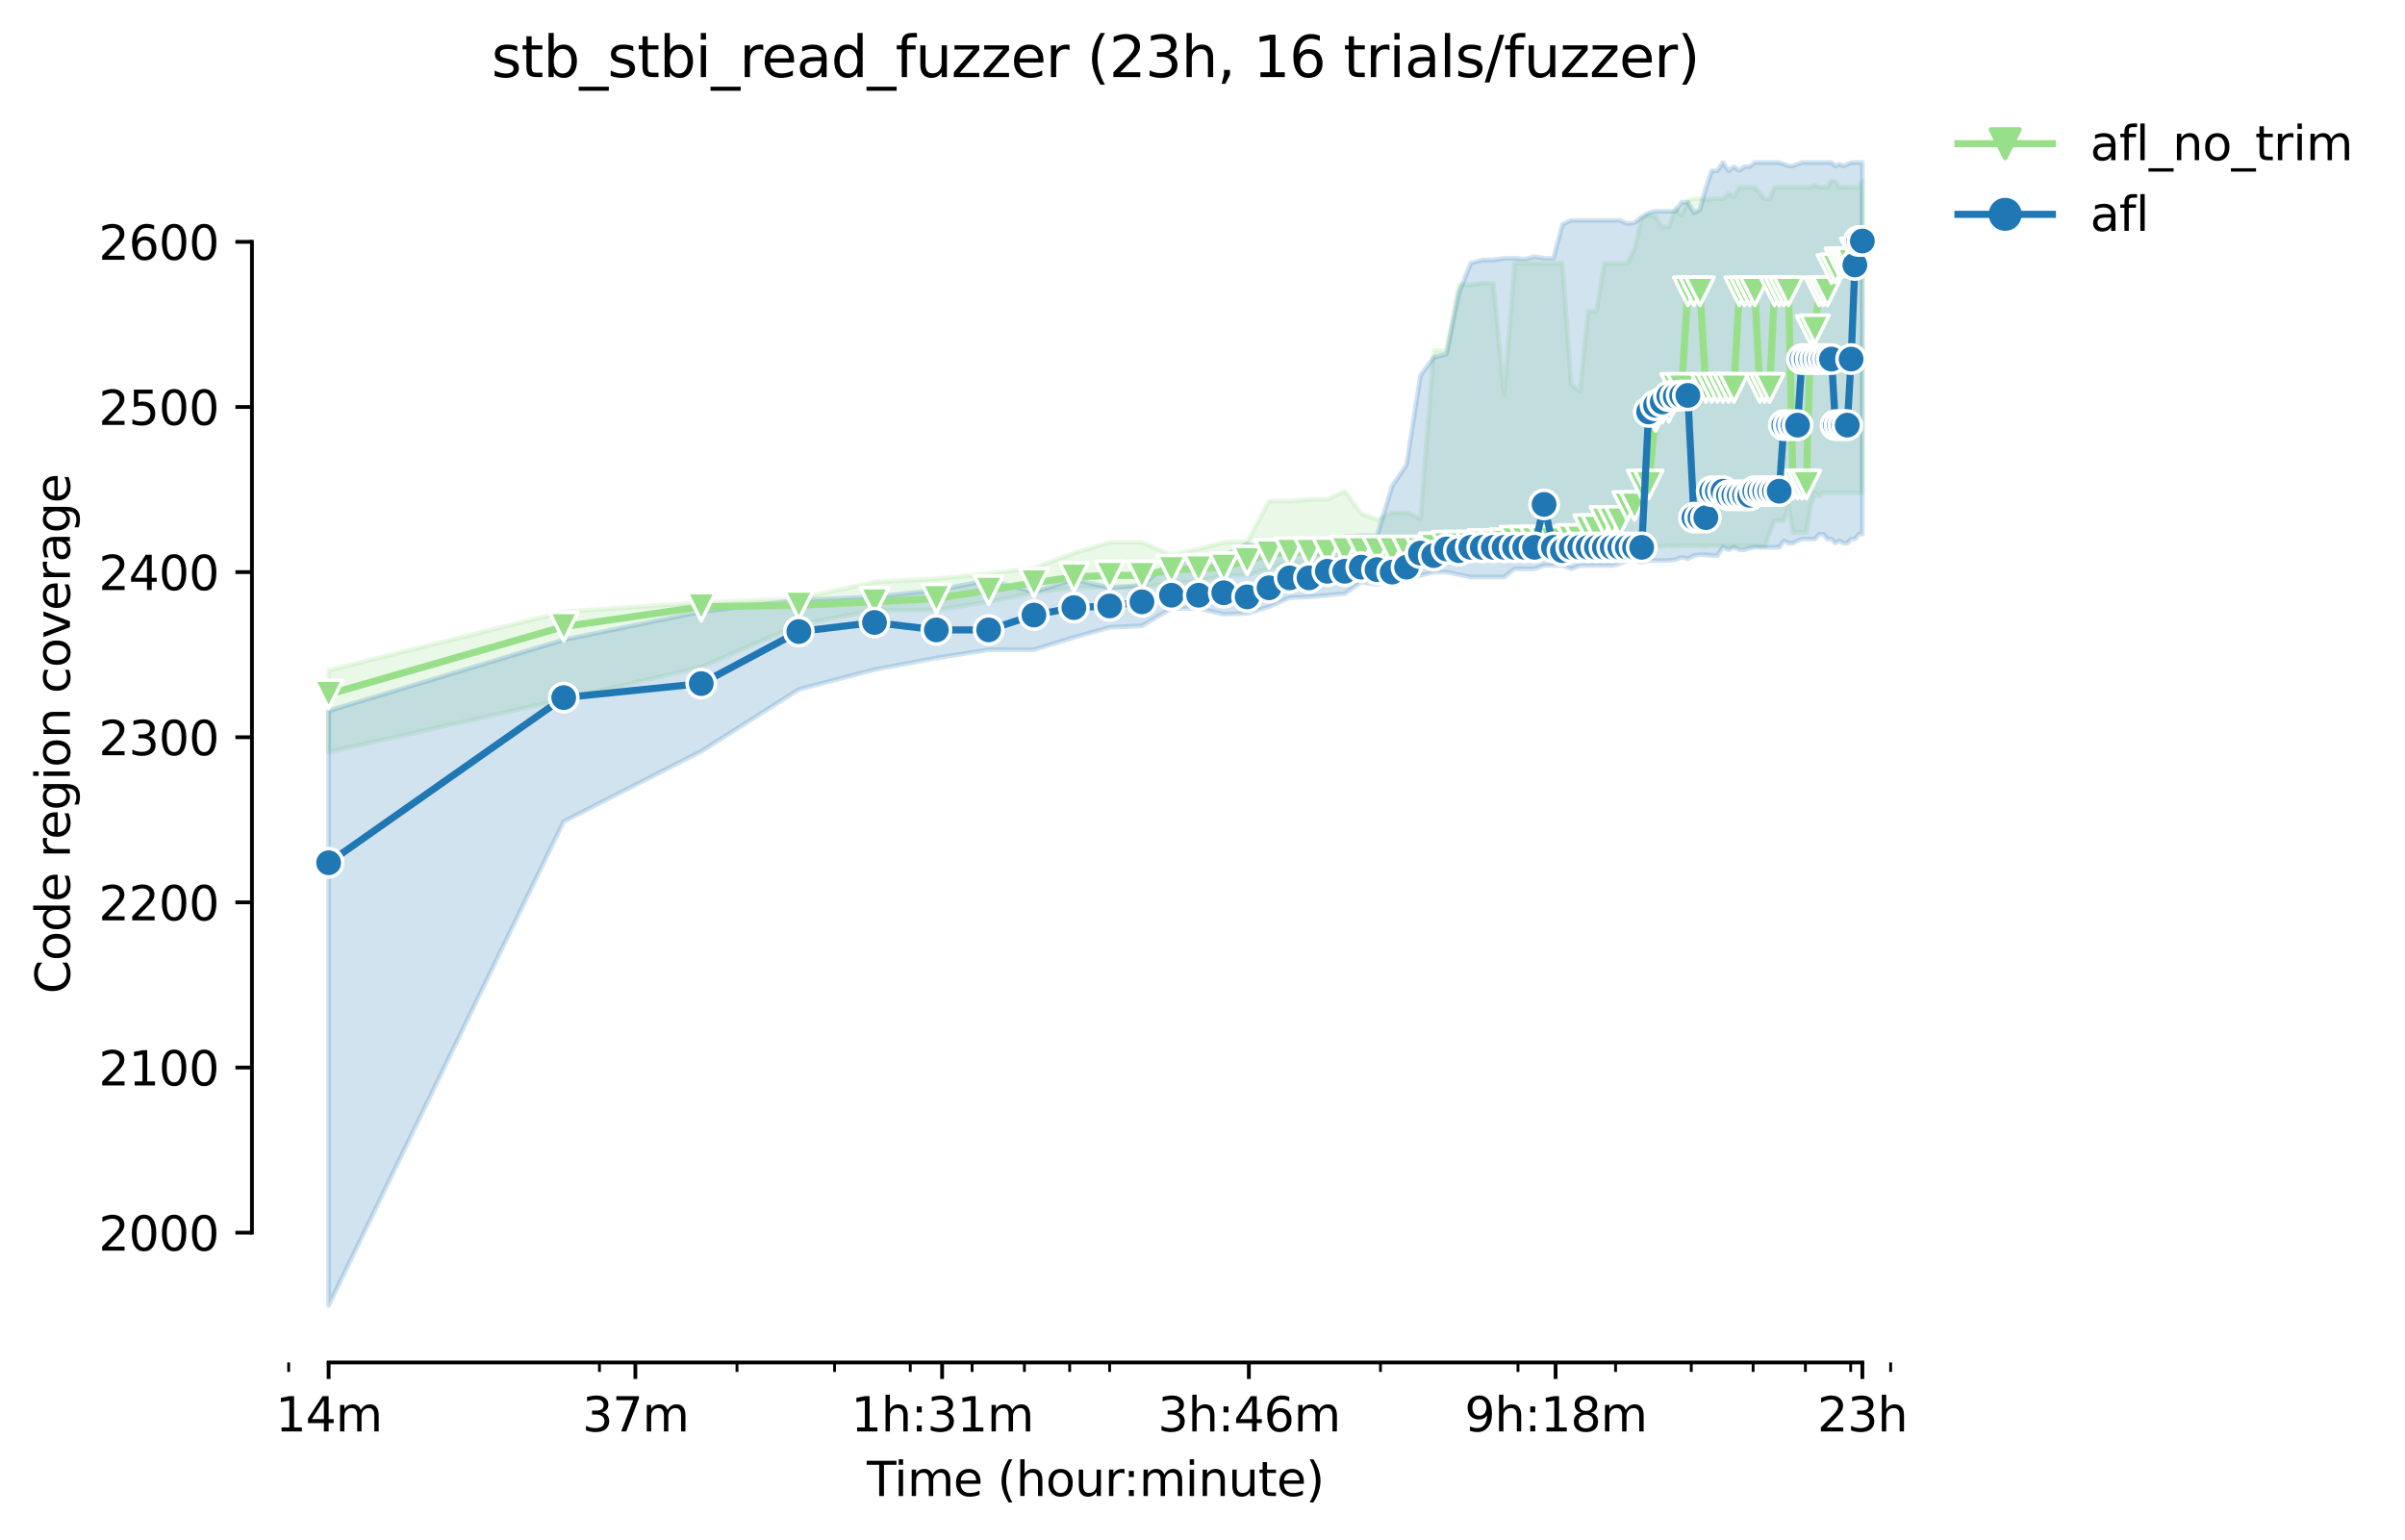<?xml version="1.0" encoding="utf-8" standalone="no"?>
<!DOCTYPE svg PUBLIC "-//W3C//DTD SVG 1.1//EN"
  "http://www.w3.org/Graphics/SVG/1.1/DTD/svg11.dtd">
<svg height="325.986pt" version="1.1" viewBox="0 0 509.081 325.986" width="509.081pt" xmlns="http://www.w3.org/2000/svg" xmlns:xlink="http://www.w3.org/1999/xlink">
 <defs>
  <style type="text/css">*{stroke-linecap:butt;stroke-linejoin:round;}</style>
 </defs>
 <g id="figure_1">
  <g id="patch_1">
   <path d="M 0 325.986 
L 509.081 325.986 
L 509.081 0 
L 0 0 
z
" style="fill:#ffffff;"/>
  </g>
  <g id="axes_1">
   <g id="patch_2">
    <path d="M 53.328 288.43 
L 410.448 288.43 
L 410.448 22.318 
L 53.328 22.318 
z
" style="fill:#ffffff;"/>
   </g>
   <g id="PolyCollection_1">
    <defs>
     <path d="M 69.561 -184.072 
L 69.561 -166.767 
L 119.327 -177.954 
L 148.439 -184.771 
L 169.094 -193.686 
L 185.115 -196.832 
L 198.205 -196.832 
L 209.273 -198.58 
L 218.86 -200.503 
L 227.317 -201.551 
L 234.881 -201.726 
L 241.724 -201.726 
L 247.972 -202.425 
L 253.719 -202.95 
L 259.039 -204.173 
L 263.993 -204.173 
L 268.627 -205.572 
L 272.979 -206.935 
L 277.083 -205.572 
L 280.965 -205.572 
L 284.648 -206.97 
L 288.151 -208.019 
L 291.491 -208.019 
L 294.682 -208.019 
L 297.738 -208.019 
L 300.669 -208.189 
L 303.485 -207.32 
L 306.195 -207.32 
L 308.806 -207.32 
L 311.325 -207.32 
L 313.759 -209.068 
L 316.114 -209.068 
L 318.393 -209.417 
L 320.602 -209.068 
L 322.746 -209.068 
L 324.827 -209.068 
L 326.85 -209.068 
L 328.817 -209.068 
L 330.732 -209.068 
L 332.597 -209.767 
L 334.414 -209.767 
L 336.187 -210.117 
L 337.917 -210.117 
L 339.607 -210.117 
L 341.257 -210.117 
L 342.871 -210.117 
L 344.449 -210.466 
L 345.993 -210.466 
L 347.505 -210.466 
L 348.985 -210.466 
L 350.436 -210.466 
L 351.857 -210.291 
L 353.252 -210.466 
L 354.619 -210.291 
L 355.961 -210.462 
L 357.279 -210.466 
L 358.572 -210.466 
L 359.843 -210.466 
L 361.092 -210.291 
L 362.319 -210.466 
L 363.526 -210.466 
L 364.713 -210.466 
L 365.88 -210.291 
L 367.029 -210.291 
L 368.16 -210.466 
L 369.273 -210.466 
L 370.369 -210.466 
L 371.449 -210.466 
L 372.512 -210.291 
L 373.56 -210.291 
L 374.594 -213.088 
L 375.612 -215.71 
L 376.616 -215.71 
L 377.606 -215.71 
L 378.583 -218.856 
L 379.547 -213.263 
L 380.498 -213.263 
L 381.437 -213.263 
L 382.363 -213.263 
L 383.278 -218.856 
L 384.181 -221.653 
L 385.073 -220.954 
L 385.954 -221.653 
L 386.824 -221.653 
L 387.684 -221.653 
L 388.534 -221.653 
L 389.373 -221.653 
L 390.203 -221.653 
L 391.024 -221.653 
L 391.835 -221.653 
L 392.637 -221.653 
L 393.431 -221.653 
L 394.215 -221.653 
L 394.215 -287.727 
L 394.215 -287.727 
L 393.431 -286.328 
L 392.637 -286.328 
L 391.835 -286.359 
L 391.024 -286.328 
L 390.203 -286.328 
L 389.373 -286.328 
L 388.534 -287.552 
L 387.684 -287.757 
L 386.824 -286.328 
L 385.954 -286.328 
L 385.073 -286.328 
L 384.181 -286.853 
L 383.278 -286.328 
L 382.363 -286.328 
L 381.437 -286.328 
L 380.498 -286.328 
L 379.547 -286.328 
L 378.583 -286.328 
L 377.606 -286.328 
L 376.616 -286.328 
L 375.612 -286.328 
L 374.594 -283.881 
L 373.56 -283.89 
L 372.512 -285.105 
L 371.449 -286.328 
L 370.369 -286.328 
L 369.273 -286.328 
L 368.16 -286.328 
L 367.029 -284.231 
L 365.88 -285.105 
L 364.713 -283.881 
L 363.526 -283.881 
L 362.319 -283.881 
L 361.092 -283.706 
L 359.843 -283.881 
L 358.572 -283.881 
L 357.279 -283.532 
L 355.961 -280.385 
L 354.619 -281.958 
L 353.252 -277.938 
L 351.857 -277.938 
L 350.436 -280.21 
L 348.985 -280.385 
L 347.505 -279.686 
L 345.993 -273.393 
L 344.449 -270.247 
L 342.871 -270.247 
L 341.257 -270.247 
L 339.607 -270.247 
L 337.917 -260.109 
L 336.187 -260.109 
L 334.414 -243.188 
L 332.597 -244.552 
L 330.732 -270.247 
L 328.817 -270.247 
L 326.85 -270.247 
L 324.827 -270.247 
L 322.746 -270.247 
L 320.602 -270.247 
L 318.393 -242.454 
L 316.114 -266.052 
L 313.759 -266.052 
L 311.325 -265.702 
L 308.806 -265.702 
L 306.195 -251.718 
L 303.485 -251.718 
L 300.669 -216.234 
L 297.738 -217.458 
L 294.682 -217.458 
L 291.491 -216.064 
L 288.151 -217.283 
L 284.648 -222.003 
L 280.965 -220.255 
L 277.083 -220.255 
L 272.979 -219.905 
L 268.627 -219.905 
L 263.993 -211.34 
L 259.039 -211.165 
L 253.719 -209.767 
L 247.972 -208.543 
L 241.724 -211.165 
L 234.881 -211.165 
L 227.317 -208.893 
L 218.86 -205.747 
L 209.273 -204.523 
L 198.205 -203.474 
L 185.115 -202.775 
L 169.094 -199.279 
L 148.439 -198.405 
L 119.327 -196.482 
L 69.561 -184.072 
z
" id="m20f5663f59" style="stroke:#98df8a;stroke-opacity:0.2;"/>
    </defs>
    <g clip-path="url(#p5a4d881cd4)">
     <use style="fill:#98df8a;fill-opacity:0.2;stroke:#98df8a;stroke-opacity:0.2;" x="0" xlink:href="#m20f5663f59" y="325.986"/>
    </g>
   </g>
   <g id="PolyCollection_2">
    <defs>
     <path d="M 69.561 -175.507 
L 69.561 -49.652 
L 119.327 -152.084 
L 148.439 -166.941 
L 169.094 -180.051 
L 185.115 -184.246 
L 198.205 -186.694 
L 209.273 -188.442 
L 218.86 -188.442 
L 227.317 -191.064 
L 234.881 -193.161 
L 241.724 -193.511 
L 247.972 -197.181 
L 253.719 -197.181 
L 259.039 -195.958 
L 263.993 -196.133 
L 268.627 -197.531 
L 272.979 -199.454 
L 277.083 -199.629 
L 280.965 -199.978 
L 284.648 -200.328 
L 288.151 -202.775 
L 291.491 -202.251 
L 294.682 -203.474 
L 297.738 -203.474 
L 300.669 -204.173 
L 303.485 -204.873 
L 306.195 -204.873 
L 308.806 -204.348 
L 311.325 -203.824 
L 313.759 -203.824 
L 316.114 -203.824 
L 318.393 -203.824 
L 320.602 -205.563 
L 322.746 -205.572 
L 324.827 -205.572 
L 326.85 -206.271 
L 328.817 -206.271 
L 330.732 -206.271 
L 332.597 -205.572 
L 334.414 -206.271 
L 336.187 -206.271 
L 337.917 -206.271 
L 339.607 -206.271 
L 341.257 -206.271 
L 342.871 -206.621 
L 344.449 -207.32 
L 345.993 -207.32 
L 347.505 -206.97 
L 348.985 -207.32 
L 350.436 -207.32 
L 351.857 -207.311 
L 353.252 -207.32 
L 354.619 -207.495 
L 355.961 -208.019 
L 357.279 -207.669 
L 358.572 -208.369 
L 359.843 -208.543 
L 361.092 -208.543 
L 362.319 -208.369 
L 363.526 -208.369 
L 364.713 -210.117 
L 365.88 -209.592 
L 367.029 -210.117 
L 368.16 -209.592 
L 369.273 -209.592 
L 370.369 -209.942 
L 371.449 -210.117 
L 372.512 -210.117 
L 373.56 -210.117 
L 374.594 -210.117 
L 375.612 -210.117 
L 376.616 -210.117 
L 377.606 -211.515 
L 378.583 -210.991 
L 379.547 -210.991 
L 380.498 -211.502 
L 381.437 -211.865 
L 382.363 -211.865 
L 383.278 -211.865 
L 384.181 -211.865 
L 385.073 -212.887 
L 385.954 -212.913 
L 386.824 -211.865 
L 387.684 -211.865 
L 388.534 -210.991 
L 389.373 -211.515 
L 390.203 -210.991 
L 391.024 -210.991 
L 391.835 -211.865 
L 392.637 -211.865 
L 393.431 -212.913 
L 394.215 -212.913 
L 394.215 -291.572 
L 394.215 -291.572 
L 393.431 -291.572 
L 392.637 -291.572 
L 391.835 -291.572 
L 391.024 -291.223 
L 390.203 -290.873 
L 389.373 -291.223 
L 388.534 -290.873 
L 387.684 -291.572 
L 386.824 -291.572 
L 385.954 -291.572 
L 385.073 -291.572 
L 384.181 -291.572 
L 383.278 -291.572 
L 382.363 -291.572 
L 381.437 -291.572 
L 380.498 -291.223 
L 379.547 -290.873 
L 378.583 -290.873 
L 377.606 -291.223 
L 376.616 -291.572 
L 375.612 -291.572 
L 374.594 -291.572 
L 373.56 -291.572 
L 372.512 -291.572 
L 371.449 -291.572 
L 370.369 -290.698 
L 369.273 -290.698 
L 368.16 -289.846 
L 367.029 -290.698 
L 365.88 -289.824 
L 364.713 -291.572 
L 363.526 -289.824 
L 362.319 -289.824 
L 361.092 -286.154 
L 359.843 -281.609 
L 358.572 -280.918 
L 357.279 -283.182 
L 355.961 -283.182 
L 354.619 -281.259 
L 353.252 -281.259 
L 351.857 -281.259 
L 350.436 -281.259 
L 348.985 -280.914 
L 347.505 -280.044 
L 345.993 -278.834 
L 344.449 -278.642 
L 342.871 -279.336 
L 341.257 -279.336 
L 339.607 -279.336 
L 337.917 -279.336 
L 336.187 -279.336 
L 334.414 -279.336 
L 332.597 -279.336 
L 330.732 -278.462 
L 328.817 -271.296 
L 326.85 -271.296 
L 324.827 -271.645 
L 322.746 -271.121 
L 320.602 -271.296 
L 318.393 -271.296 
L 316.114 -270.946 
L 313.759 -270.946 
L 311.325 -270.247 
L 308.806 -263.954 
L 306.195 -251.019 
L 303.485 -250.32 
L 300.669 -246.474 
L 297.738 -227.596 
L 294.682 -223.052 
L 291.491 -212.564 
L 288.151 -212.564 
L 284.648 -212.389 
L 280.965 -211.34 
L 277.083 -209.592 
L 272.979 -208.369 
L 268.627 -209.592 
L 263.993 -210.816 
L 259.039 -208.369 
L 253.719 -208.369 
L 247.972 -207.32 
L 241.724 -202.08 
L 234.881 -201.551 
L 227.317 -203.299 
L 218.86 -200.677 
L 209.273 -203.125 
L 198.205 -201.027 
L 185.115 -199.629 
L 169.094 -198.929 
L 148.439 -196.513 
L 119.327 -190.539 
L 69.561 -175.507 
z
" id="mf897299c0e" style="stroke:#1f77b4;stroke-opacity:0.2;"/>
    </defs>
    <g clip-path="url(#p5a4d881cd4)">
     <use style="fill:#1f77b4;fill-opacity:0.2;stroke:#1f77b4;stroke-opacity:0.2;" x="0" xlink:href="#mf897299c0e" y="325.986"/>
    </g>
   </g>
   <g id="matplotlib.axis_1">
    <g id="xtick_1">
     <g id="line2d_1">
      <defs>
       <path d="M 0 0 
L 0 3.5 
" id="mf79c615036" style="stroke:#000000;stroke-width:0.8;"/>
      </defs>
      <g>
       <use style="stroke:#000000;stroke-width:0.8;" x="69.561" xlink:href="#mf79c615036" y="288.43"/>
      </g>
     </g>
     <g id="text_1">
      <!-- 14m -->
      <g transform="translate(58.328 303.029)scale(0.1 -0.1)">
       <defs>
        <path d="M 794 531 
L 1825 531 
L 1825 4091 
L 703 3866 
L 703 4441 
L 1819 4666 
L 2450 4666 
L 2450 531 
L 3481 531 
L 3481 0 
L 794 0 
L 794 531 
z
" id="DejaVuSans-31" transform="scale(0.016)"/>
        <path d="M 2419 4116 
L 825 1625 
L 2419 1625 
L 2419 4116 
z
M 2253 4666 
L 3047 4666 
L 3047 1625 
L 3713 1625 
L 3713 1100 
L 3047 1100 
L 3047 0 
L 2419 0 
L 2419 1100 
L 313 1100 
L 313 1709 
L 2253 4666 
z
" id="DejaVuSans-34" transform="scale(0.016)"/>
        <path d="M 3328 2828 
Q 3544 3216 3844 3400 
Q 4144 3584 4550 3584 
Q 5097 3584 5394 3201 
Q 5691 2819 5691 2113 
L 5691 0 
L 5113 0 
L 5113 2094 
Q 5113 2597 4934 2840 
Q 4756 3084 4391 3084 
Q 3944 3084 3684 2787 
Q 3425 2491 3425 1978 
L 3425 0 
L 2847 0 
L 2847 2094 
Q 2847 2600 2669 2842 
Q 2491 3084 2119 3084 
Q 1678 3084 1418 2786 
Q 1159 2488 1159 1978 
L 1159 0 
L 581 0 
L 581 3500 
L 1159 3500 
L 1159 2956 
Q 1356 3278 1631 3431 
Q 1906 3584 2284 3584 
Q 2666 3584 2933 3390 
Q 3200 3197 3328 2828 
z
" id="DejaVuSans-6d" transform="scale(0.016)"/>
       </defs>
       <use xlink:href="#DejaVuSans-31"/>
       <use x="63.623" xlink:href="#DejaVuSans-34"/>
       <use x="127.246" xlink:href="#DejaVuSans-6d"/>
      </g>
     </g>
    </g>
    <g id="xtick_2">
     <g id="line2d_2">
      <g>
       <use style="stroke:#000000;stroke-width:0.8;" x="134.492" xlink:href="#mf79c615036" y="288.43"/>
      </g>
     </g>
     <g id="text_2">
      <!-- 37m -->
      <g transform="translate(123.259 303.029)scale(0.1 -0.1)">
       <defs>
        <path d="M 2597 2516 
Q 3050 2419 3304 2112 
Q 3559 1806 3559 1356 
Q 3559 666 3084 287 
Q 2609 -91 1734 -91 
Q 1441 -91 1130 -33 
Q 819 25 488 141 
L 488 750 
Q 750 597 1062 519 
Q 1375 441 1716 441 
Q 2309 441 2620 675 
Q 2931 909 2931 1356 
Q 2931 1769 2642 2001 
Q 2353 2234 1838 2234 
L 1294 2234 
L 1294 2753 
L 1863 2753 
Q 2328 2753 2575 2939 
Q 2822 3125 2822 3475 
Q 2822 3834 2567 4026 
Q 2313 4219 1838 4219 
Q 1578 4219 1281 4162 
Q 984 4106 628 3988 
L 628 4550 
Q 988 4650 1302 4700 
Q 1616 4750 1894 4750 
Q 2613 4750 3031 4423 
Q 3450 4097 3450 3541 
Q 3450 3153 3228 2886 
Q 3006 2619 2597 2516 
z
" id="DejaVuSans-33" transform="scale(0.016)"/>
        <path d="M 525 4666 
L 3525 4666 
L 3525 4397 
L 1831 0 
L 1172 0 
L 2766 4134 
L 525 4134 
L 525 4666 
z
" id="DejaVuSans-37" transform="scale(0.016)"/>
       </defs>
       <use xlink:href="#DejaVuSans-33"/>
       <use x="63.623" xlink:href="#DejaVuSans-37"/>
       <use x="127.246" xlink:href="#DejaVuSans-6d"/>
      </g>
     </g>
    </g>
    <g id="xtick_3">
     <g id="line2d_3">
      <g>
       <use style="stroke:#000000;stroke-width:0.8;" x="199.423" xlink:href="#mf79c615036" y="288.43"/>
      </g>
     </g>
     <g id="text_3">
      <!-- 1h:31m -->
      <g transform="translate(180.156 303.029)scale(0.1 -0.1)">
       <defs>
        <path d="M 3513 2113 
L 3513 0 
L 2938 0 
L 2938 2094 
Q 2938 2591 2744 2837 
Q 2550 3084 2163 3084 
Q 1697 3084 1428 2787 
Q 1159 2491 1159 1978 
L 1159 0 
L 581 0 
L 581 4863 
L 1159 4863 
L 1159 2956 
Q 1366 3272 1645 3428 
Q 1925 3584 2291 3584 
Q 2894 3584 3203 3211 
Q 3513 2838 3513 2113 
z
" id="DejaVuSans-68" transform="scale(0.016)"/>
        <path d="M 750 794 
L 1409 794 
L 1409 0 
L 750 0 
L 750 794 
z
M 750 3309 
L 1409 3309 
L 1409 2516 
L 750 2516 
L 750 3309 
z
" id="DejaVuSans-3a" transform="scale(0.016)"/>
       </defs>
       <use xlink:href="#DejaVuSans-31"/>
       <use x="63.623" xlink:href="#DejaVuSans-68"/>
       <use x="127.002" xlink:href="#DejaVuSans-3a"/>
       <use x="160.693" xlink:href="#DejaVuSans-33"/>
       <use x="224.316" xlink:href="#DejaVuSans-31"/>
       <use x="287.939" xlink:href="#DejaVuSans-6d"/>
      </g>
     </g>
    </g>
    <g id="xtick_4">
     <g id="line2d_4">
      <g>
       <use style="stroke:#000000;stroke-width:0.8;" x="264.354" xlink:href="#mf79c615036" y="288.43"/>
      </g>
     </g>
     <g id="text_4">
      <!-- 3h:46m -->
      <g transform="translate(245.087 303.029)scale(0.1 -0.1)">
       <defs>
        <path d="M 2113 2584 
Q 1688 2584 1439 2293 
Q 1191 2003 1191 1497 
Q 1191 994 1439 701 
Q 1688 409 2113 409 
Q 2538 409 2786 701 
Q 3034 994 3034 1497 
Q 3034 2003 2786 2293 
Q 2538 2584 2113 2584 
z
M 3366 4563 
L 3366 3988 
Q 3128 4100 2886 4159 
Q 2644 4219 2406 4219 
Q 1781 4219 1451 3797 
Q 1122 3375 1075 2522 
Q 1259 2794 1537 2939 
Q 1816 3084 2150 3084 
Q 2853 3084 3261 2657 
Q 3669 2231 3669 1497 
Q 3669 778 3244 343 
Q 2819 -91 2113 -91 
Q 1303 -91 875 529 
Q 447 1150 447 2328 
Q 447 3434 972 4092 
Q 1497 4750 2381 4750 
Q 2619 4750 2861 4703 
Q 3103 4656 3366 4563 
z
" id="DejaVuSans-36" transform="scale(0.016)"/>
       </defs>
       <use xlink:href="#DejaVuSans-33"/>
       <use x="63.623" xlink:href="#DejaVuSans-68"/>
       <use x="127.002" xlink:href="#DejaVuSans-3a"/>
       <use x="160.693" xlink:href="#DejaVuSans-34"/>
       <use x="224.316" xlink:href="#DejaVuSans-36"/>
       <use x="287.939" xlink:href="#DejaVuSans-6d"/>
      </g>
     </g>
    </g>
    <g id="xtick_5">
     <g id="line2d_5">
      <g>
       <use style="stroke:#000000;stroke-width:0.8;" x="329.285" xlink:href="#mf79c615036" y="288.43"/>
      </g>
     </g>
     <g id="text_5">
      <!-- 9h:18m -->
      <g transform="translate(310.018 303.029)scale(0.1 -0.1)">
       <defs>
        <path d="M 703 97 
L 703 672 
Q 941 559 1184 500 
Q 1428 441 1663 441 
Q 2288 441 2617 861 
Q 2947 1281 2994 2138 
Q 2813 1869 2534 1725 
Q 2256 1581 1919 1581 
Q 1219 1581 811 2004 
Q 403 2428 403 3163 
Q 403 3881 828 4315 
Q 1253 4750 1959 4750 
Q 2769 4750 3195 4129 
Q 3622 3509 3622 2328 
Q 3622 1225 3098 567 
Q 2575 -91 1691 -91 
Q 1453 -91 1209 -44 
Q 966 3 703 97 
z
M 1959 2075 
Q 2384 2075 2632 2365 
Q 2881 2656 2881 3163 
Q 2881 3666 2632 3958 
Q 2384 4250 1959 4250 
Q 1534 4250 1286 3958 
Q 1038 3666 1038 3163 
Q 1038 2656 1286 2365 
Q 1534 2075 1959 2075 
z
" id="DejaVuSans-39" transform="scale(0.016)"/>
        <path d="M 2034 2216 
Q 1584 2216 1326 1975 
Q 1069 1734 1069 1313 
Q 1069 891 1326 650 
Q 1584 409 2034 409 
Q 2484 409 2743 651 
Q 3003 894 3003 1313 
Q 3003 1734 2745 1975 
Q 2488 2216 2034 2216 
z
M 1403 2484 
Q 997 2584 770 2862 
Q 544 3141 544 3541 
Q 544 4100 942 4425 
Q 1341 4750 2034 4750 
Q 2731 4750 3128 4425 
Q 3525 4100 3525 3541 
Q 3525 3141 3298 2862 
Q 3072 2584 2669 2484 
Q 3125 2378 3379 2068 
Q 3634 1759 3634 1313 
Q 3634 634 3220 271 
Q 2806 -91 2034 -91 
Q 1263 -91 848 271 
Q 434 634 434 1313 
Q 434 1759 690 2068 
Q 947 2378 1403 2484 
z
M 1172 3481 
Q 1172 3119 1398 2916 
Q 1625 2713 2034 2713 
Q 2441 2713 2670 2916 
Q 2900 3119 2900 3481 
Q 2900 3844 2670 4047 
Q 2441 4250 2034 4250 
Q 1625 4250 1398 4047 
Q 1172 3844 1172 3481 
z
" id="DejaVuSans-38" transform="scale(0.016)"/>
       </defs>
       <use xlink:href="#DejaVuSans-39"/>
       <use x="63.623" xlink:href="#DejaVuSans-68"/>
       <use x="127.002" xlink:href="#DejaVuSans-3a"/>
       <use x="160.693" xlink:href="#DejaVuSans-31"/>
       <use x="224.316" xlink:href="#DejaVuSans-38"/>
       <use x="287.939" xlink:href="#DejaVuSans-6d"/>
      </g>
     </g>
    </g>
    <g id="xtick_6">
     <g id="line2d_6">
      <g>
       <use style="stroke:#000000;stroke-width:0.8;" x="394.216" xlink:href="#mf79c615036" y="288.43"/>
      </g>
     </g>
     <g id="text_6">
      <!-- 23h -->
      <g transform="translate(384.685 303.029)scale(0.1 -0.1)">
       <defs>
        <path d="M 1228 531 
L 3431 531 
L 3431 0 
L 469 0 
L 469 531 
Q 828 903 1448 1529 
Q 2069 2156 2228 2338 
Q 2531 2678 2651 2914 
Q 2772 3150 2772 3378 
Q 2772 3750 2511 3984 
Q 2250 4219 1831 4219 
Q 1534 4219 1204 4116 
Q 875 4013 500 3803 
L 500 4441 
Q 881 4594 1212 4672 
Q 1544 4750 1819 4750 
Q 2544 4750 2975 4387 
Q 3406 4025 3406 3419 
Q 3406 3131 3298 2873 
Q 3191 2616 2906 2266 
Q 2828 2175 2409 1742 
Q 1991 1309 1228 531 
z
" id="DejaVuSans-32" transform="scale(0.016)"/>
       </defs>
       <use xlink:href="#DejaVuSans-32"/>
       <use x="63.623" xlink:href="#DejaVuSans-33"/>
       <use x="127.246" xlink:href="#DejaVuSans-68"/>
      </g>
     </g>
    </g>
    <g id="xtick_7">
     <g id="line2d_7">
      <defs>
       <path d="M 0 0 
L 0 2 
" id="m970448376c" style="stroke:#000000;stroke-width:0.6;"/>
      </defs>
      <g>
       <use style="stroke:#000000;stroke-width:0.6;" x="61.104" xlink:href="#m970448376c" y="288.43"/>
      </g>
     </g>
    </g>
    <g id="xtick_8">
     <g id="line2d_8">
      <g>
       <use style="stroke:#000000;stroke-width:0.6;" x="126.892" xlink:href="#m970448376c" y="288.43"/>
      </g>
     </g>
    </g>
    <g id="xtick_9">
     <g id="line2d_9">
      <g>
       <use style="stroke:#000000;stroke-width:0.6;" x="156.003" xlink:href="#m970448376c" y="288.43"/>
      </g>
     </g>
    </g>
    <g id="xtick_10">
     <g id="line2d_10">
      <g>
       <use style="stroke:#000000;stroke-width:0.6;" x="176.658" xlink:href="#m970448376c" y="288.43"/>
      </g>
     </g>
    </g>
    <g id="xtick_11">
     <g id="line2d_11">
      <g>
       <use style="stroke:#000000;stroke-width:0.6;" x="192.68" xlink:href="#m970448376c" y="288.43"/>
      </g>
     </g>
    </g>
    <g id="xtick_12">
     <g id="line2d_12">
      <g>
       <use style="stroke:#000000;stroke-width:0.6;" x="205.77" xlink:href="#m970448376c" y="288.43"/>
      </g>
     </g>
    </g>
    <g id="xtick_13">
     <g id="line2d_13">
      <g>
       <use style="stroke:#000000;stroke-width:0.6;" x="216.838" xlink:href="#m970448376c" y="288.43"/>
      </g>
     </g>
    </g>
    <g id="xtick_14">
     <g id="line2d_14">
      <g>
       <use style="stroke:#000000;stroke-width:0.6;" x="226.425" xlink:href="#m970448376c" y="288.43"/>
      </g>
     </g>
    </g>
    <g id="xtick_15">
     <g id="line2d_15">
      <g>
       <use style="stroke:#000000;stroke-width:0.6;" x="234.881" xlink:href="#m970448376c" y="288.43"/>
      </g>
     </g>
    </g>
    <g id="xtick_16">
     <g id="line2d_16">
      <g>
       <use style="stroke:#000000;stroke-width:0.6;" x="292.213" xlink:href="#m970448376c" y="288.43"/>
      </g>
     </g>
    </g>
    <g id="xtick_17">
     <g id="line2d_17">
      <g>
       <use style="stroke:#000000;stroke-width:0.6;" x="321.324" xlink:href="#m970448376c" y="288.43"/>
      </g>
     </g>
    </g>
    <g id="xtick_18">
     <g id="line2d_18">
      <g>
       <use style="stroke:#000000;stroke-width:0.6;" x="341.979" xlink:href="#m970448376c" y="288.43"/>
      </g>
     </g>
    </g>
    <g id="xtick_19">
     <g id="line2d_19">
      <g>
       <use style="stroke:#000000;stroke-width:0.6;" x="358" xlink:href="#m970448376c" y="288.43"/>
      </g>
     </g>
    </g>
    <g id="xtick_20">
     <g id="line2d_20">
      <g>
       <use style="stroke:#000000;stroke-width:0.6;" x="371.091" xlink:href="#m970448376c" y="288.43"/>
      </g>
     </g>
    </g>
    <g id="xtick_21">
     <g id="line2d_21">
      <g>
       <use style="stroke:#000000;stroke-width:0.6;" x="382.158" xlink:href="#m970448376c" y="288.43"/>
      </g>
     </g>
    </g>
    <g id="xtick_22">
     <g id="line2d_22">
      <g>
       <use style="stroke:#000000;stroke-width:0.6;" x="391.745" xlink:href="#m970448376c" y="288.43"/>
      </g>
     </g>
    </g>
    <g id="xtick_23">
     <g id="line2d_23">
      <g>
       <use style="stroke:#000000;stroke-width:0.6;" x="400.202" xlink:href="#m970448376c" y="288.43"/>
      </g>
     </g>
    </g>
    <g id="text_7">
     <!-- Time (hour:minute) -->
     <g transform="translate(183.481 316.707)scale(0.1 -0.1)">
      <defs>
       <path d="M -19 4666 
L 3928 4666 
L 3928 4134 
L 2272 4134 
L 2272 0 
L 1638 0 
L 1638 4134 
L -19 4134 
L -19 4666 
z
" id="DejaVuSans-54" transform="scale(0.016)"/>
       <path d="M 603 3500 
L 1178 3500 
L 1178 0 
L 603 0 
L 603 3500 
z
M 603 4863 
L 1178 4863 
L 1178 4134 
L 603 4134 
L 603 4863 
z
" id="DejaVuSans-69" transform="scale(0.016)"/>
       <path d="M 3597 1894 
L 3597 1613 
L 953 1613 
Q 991 1019 1311 708 
Q 1631 397 2203 397 
Q 2534 397 2845 478 
Q 3156 559 3463 722 
L 3463 178 
Q 3153 47 2828 -22 
Q 2503 -91 2169 -91 
Q 1331 -91 842 396 
Q 353 884 353 1716 
Q 353 2575 817 3079 
Q 1281 3584 2069 3584 
Q 2775 3584 3186 3129 
Q 3597 2675 3597 1894 
z
M 3022 2063 
Q 3016 2534 2758 2815 
Q 2500 3097 2075 3097 
Q 1594 3097 1305 2825 
Q 1016 2553 972 2059 
L 3022 2063 
z
" id="DejaVuSans-65" transform="scale(0.016)"/>
       <path id="DejaVuSans-20" transform="scale(0.016)"/>
       <path d="M 1984 4856 
Q 1566 4138 1362 3434 
Q 1159 2731 1159 2009 
Q 1159 1288 1364 580 
Q 1569 -128 1984 -844 
L 1484 -844 
Q 1016 -109 783 600 
Q 550 1309 550 2009 
Q 550 2706 781 3412 
Q 1013 4119 1484 4856 
L 1984 4856 
z
" id="DejaVuSans-28" transform="scale(0.016)"/>
       <path d="M 1959 3097 
Q 1497 3097 1228 2736 
Q 959 2375 959 1747 
Q 959 1119 1226 758 
Q 1494 397 1959 397 
Q 2419 397 2687 759 
Q 2956 1122 2956 1747 
Q 2956 2369 2687 2733 
Q 2419 3097 1959 3097 
z
M 1959 3584 
Q 2709 3584 3137 3096 
Q 3566 2609 3566 1747 
Q 3566 888 3137 398 
Q 2709 -91 1959 -91 
Q 1206 -91 779 398 
Q 353 888 353 1747 
Q 353 2609 779 3096 
Q 1206 3584 1959 3584 
z
" id="DejaVuSans-6f" transform="scale(0.016)"/>
       <path d="M 544 1381 
L 544 3500 
L 1119 3500 
L 1119 1403 
Q 1119 906 1312 657 
Q 1506 409 1894 409 
Q 2359 409 2629 706 
Q 2900 1003 2900 1516 
L 2900 3500 
L 3475 3500 
L 3475 0 
L 2900 0 
L 2900 538 
Q 2691 219 2414 64 
Q 2138 -91 1772 -91 
Q 1169 -91 856 284 
Q 544 659 544 1381 
z
M 1991 3584 
L 1991 3584 
z
" id="DejaVuSans-75" transform="scale(0.016)"/>
       <path d="M 2631 2963 
Q 2534 3019 2420 3045 
Q 2306 3072 2169 3072 
Q 1681 3072 1420 2755 
Q 1159 2438 1159 1844 
L 1159 0 
L 581 0 
L 581 3500 
L 1159 3500 
L 1159 2956 
Q 1341 3275 1631 3429 
Q 1922 3584 2338 3584 
Q 2397 3584 2469 3576 
Q 2541 3569 2628 3553 
L 2631 2963 
z
" id="DejaVuSans-72" transform="scale(0.016)"/>
       <path d="M 3513 2113 
L 3513 0 
L 2938 0 
L 2938 2094 
Q 2938 2591 2744 2837 
Q 2550 3084 2163 3084 
Q 1697 3084 1428 2787 
Q 1159 2491 1159 1978 
L 1159 0 
L 581 0 
L 581 3500 
L 1159 3500 
L 1159 2956 
Q 1366 3272 1645 3428 
Q 1925 3584 2291 3584 
Q 2894 3584 3203 3211 
Q 3513 2838 3513 2113 
z
" id="DejaVuSans-6e" transform="scale(0.016)"/>
       <path d="M 1172 4494 
L 1172 3500 
L 2356 3500 
L 2356 3053 
L 1172 3053 
L 1172 1153 
Q 1172 725 1289 603 
Q 1406 481 1766 481 
L 2356 481 
L 2356 0 
L 1766 0 
Q 1100 0 847 248 
Q 594 497 594 1153 
L 594 3053 
L 172 3053 
L 172 3500 
L 594 3500 
L 594 4494 
L 1172 4494 
z
" id="DejaVuSans-74" transform="scale(0.016)"/>
       <path d="M 513 4856 
L 1013 4856 
Q 1481 4119 1714 3412 
Q 1947 2706 1947 2009 
Q 1947 1309 1714 600 
Q 1481 -109 1013 -844 
L 513 -844 
Q 928 -128 1133 580 
Q 1338 1288 1338 2009 
Q 1338 2731 1133 3434 
Q 928 4138 513 4856 
z
" id="DejaVuSans-29" transform="scale(0.016)"/>
      </defs>
      <use xlink:href="#DejaVuSans-54"/>
      <use x="57.959" xlink:href="#DejaVuSans-69"/>
      <use x="85.742" xlink:href="#DejaVuSans-6d"/>
      <use x="183.154" xlink:href="#DejaVuSans-65"/>
      <use x="244.678" xlink:href="#DejaVuSans-20"/>
      <use x="276.465" xlink:href="#DejaVuSans-28"/>
      <use x="315.479" xlink:href="#DejaVuSans-68"/>
      <use x="378.857" xlink:href="#DejaVuSans-6f"/>
      <use x="440.039" xlink:href="#DejaVuSans-75"/>
      <use x="503.418" xlink:href="#DejaVuSans-72"/>
      <use x="542.781" xlink:href="#DejaVuSans-3a"/>
      <use x="576.473" xlink:href="#DejaVuSans-6d"/>
      <use x="673.885" xlink:href="#DejaVuSans-69"/>
      <use x="701.668" xlink:href="#DejaVuSans-6e"/>
      <use x="765.047" xlink:href="#DejaVuSans-75"/>
      <use x="828.426" xlink:href="#DejaVuSans-74"/>
      <use x="867.635" xlink:href="#DejaVuSans-65"/>
      <use x="929.158" xlink:href="#DejaVuSans-29"/>
     </g>
    </g>
   </g>
   <g id="matplotlib.axis_2">
    <g id="ytick_1">
     <g id="line2d_24">
      <defs>
       <path d="M 0 0 
L -3.5 0 
" id="mf9f3faaace" style="stroke:#000000;stroke-width:0.8;"/>
      </defs>
      <g>
       <use style="stroke:#000000;stroke-width:0.8;" x="53.328" xlink:href="#mf9f3faaace" y="260.952"/>
      </g>
     </g>
     <g id="text_8">
      <!-- 2000 -->
      <g transform="translate(20.878 264.751)scale(0.1 -0.1)">
       <defs>
        <path d="M 2034 4250 
Q 1547 4250 1301 3770 
Q 1056 3291 1056 2328 
Q 1056 1369 1301 889 
Q 1547 409 2034 409 
Q 2525 409 2770 889 
Q 3016 1369 3016 2328 
Q 3016 3291 2770 3770 
Q 2525 4250 2034 4250 
z
M 2034 4750 
Q 2819 4750 3233 4129 
Q 3647 3509 3647 2328 
Q 3647 1150 3233 529 
Q 2819 -91 2034 -91 
Q 1250 -91 836 529 
Q 422 1150 422 2328 
Q 422 3509 836 4129 
Q 1250 4750 2034 4750 
z
" id="DejaVuSans-30" transform="scale(0.016)"/>
       </defs>
       <use xlink:href="#DejaVuSans-32"/>
       <use x="63.623" xlink:href="#DejaVuSans-30"/>
       <use x="127.246" xlink:href="#DejaVuSans-30"/>
       <use x="190.869" xlink:href="#DejaVuSans-30"/>
      </g>
     </g>
    </g>
    <g id="ytick_2">
     <g id="line2d_25">
      <g>
       <use style="stroke:#000000;stroke-width:0.8;" x="53.328" xlink:href="#mf9f3faaace" y="225.992"/>
      </g>
     </g>
     <g id="text_9">
      <!-- 2100 -->
      <g transform="translate(20.878 229.792)scale(0.1 -0.1)">
       <use xlink:href="#DejaVuSans-32"/>
       <use x="63.623" xlink:href="#DejaVuSans-31"/>
       <use x="127.246" xlink:href="#DejaVuSans-30"/>
       <use x="190.869" xlink:href="#DejaVuSans-30"/>
      </g>
     </g>
    </g>
    <g id="ytick_3">
     <g id="line2d_26">
      <g>
       <use style="stroke:#000000;stroke-width:0.8;" x="53.328" xlink:href="#mf9f3faaace" y="191.033"/>
      </g>
     </g>
     <g id="text_10">
      <!-- 2200 -->
      <g transform="translate(20.878 194.832)scale(0.1 -0.1)">
       <use xlink:href="#DejaVuSans-32"/>
       <use x="63.623" xlink:href="#DejaVuSans-32"/>
       <use x="127.246" xlink:href="#DejaVuSans-30"/>
       <use x="190.869" xlink:href="#DejaVuSans-30"/>
      </g>
     </g>
    </g>
    <g id="ytick_4">
     <g id="line2d_27">
      <g>
       <use style="stroke:#000000;stroke-width:0.8;" x="53.328" xlink:href="#mf9f3faaace" y="156.073"/>
      </g>
     </g>
     <g id="text_11">
      <!-- 2300 -->
      <g transform="translate(20.878 159.873)scale(0.1 -0.1)">
       <use xlink:href="#DejaVuSans-32"/>
       <use x="63.623" xlink:href="#DejaVuSans-33"/>
       <use x="127.246" xlink:href="#DejaVuSans-30"/>
       <use x="190.869" xlink:href="#DejaVuSans-30"/>
      </g>
     </g>
    </g>
    <g id="ytick_5">
     <g id="line2d_28">
      <g>
       <use style="stroke:#000000;stroke-width:0.8;" x="53.328" xlink:href="#mf9f3faaace" y="121.114"/>
      </g>
     </g>
     <g id="text_12">
      <!-- 2400 -->
      <g transform="translate(20.878 124.913)scale(0.1 -0.1)">
       <use xlink:href="#DejaVuSans-32"/>
       <use x="63.623" xlink:href="#DejaVuSans-34"/>
       <use x="127.246" xlink:href="#DejaVuSans-30"/>
       <use x="190.869" xlink:href="#DejaVuSans-30"/>
      </g>
     </g>
    </g>
    <g id="ytick_6">
     <g id="line2d_29">
      <g>
       <use style="stroke:#000000;stroke-width:0.8;" x="53.328" xlink:href="#mf9f3faaace" y="86.154"/>
      </g>
     </g>
     <g id="text_13">
      <!-- 2500 -->
      <g transform="translate(20.878 89.953)scale(0.1 -0.1)">
       <defs>
        <path d="M 691 4666 
L 3169 4666 
L 3169 4134 
L 1269 4134 
L 1269 2991 
Q 1406 3038 1543 3061 
Q 1681 3084 1819 3084 
Q 2600 3084 3056 2656 
Q 3513 2228 3513 1497 
Q 3513 744 3044 326 
Q 2575 -91 1722 -91 
Q 1428 -91 1123 -41 
Q 819 9 494 109 
L 494 744 
Q 775 591 1075 516 
Q 1375 441 1709 441 
Q 2250 441 2565 725 
Q 2881 1009 2881 1497 
Q 2881 1984 2565 2268 
Q 2250 2553 1709 2553 
Q 1456 2553 1204 2497 
Q 953 2441 691 2322 
L 691 4666 
z
" id="DejaVuSans-35" transform="scale(0.016)"/>
       </defs>
       <use xlink:href="#DejaVuSans-32"/>
       <use x="63.623" xlink:href="#DejaVuSans-35"/>
       <use x="127.246" xlink:href="#DejaVuSans-30"/>
       <use x="190.869" xlink:href="#DejaVuSans-30"/>
      </g>
     </g>
    </g>
    <g id="ytick_7">
     <g id="line2d_30">
      <g>
       <use style="stroke:#000000;stroke-width:0.8;" x="53.328" xlink:href="#mf9f3faaace" y="51.195"/>
      </g>
     </g>
     <g id="text_14">
      <!-- 2600 -->
      <g transform="translate(20.878 54.994)scale(0.1 -0.1)">
       <use xlink:href="#DejaVuSans-32"/>
       <use x="63.623" xlink:href="#DejaVuSans-36"/>
       <use x="127.246" xlink:href="#DejaVuSans-30"/>
       <use x="190.869" xlink:href="#DejaVuSans-30"/>
      </g>
     </g>
    </g>
    <g id="text_15">
     <!-- Code region coverage -->
     <g transform="translate(14.798 210.38)rotate(-90)scale(0.1 -0.1)">
      <defs>
       <path d="M 4122 4306 
L 4122 3641 
Q 3803 3938 3442 4084 
Q 3081 4231 2675 4231 
Q 1875 4231 1450 3742 
Q 1025 3253 1025 2328 
Q 1025 1406 1450 917 
Q 1875 428 2675 428 
Q 3081 428 3442 575 
Q 3803 722 4122 1019 
L 4122 359 
Q 3791 134 3420 21 
Q 3050 -91 2638 -91 
Q 1578 -91 968 557 
Q 359 1206 359 2328 
Q 359 3453 968 4101 
Q 1578 4750 2638 4750 
Q 3056 4750 3426 4639 
Q 3797 4528 4122 4306 
z
" id="DejaVuSans-43" transform="scale(0.016)"/>
       <path d="M 2906 2969 
L 2906 4863 
L 3481 4863 
L 3481 0 
L 2906 0 
L 2906 525 
Q 2725 213 2448 61 
Q 2172 -91 1784 -91 
Q 1150 -91 751 415 
Q 353 922 353 1747 
Q 353 2572 751 3078 
Q 1150 3584 1784 3584 
Q 2172 3584 2448 3432 
Q 2725 3281 2906 2969 
z
M 947 1747 
Q 947 1113 1208 752 
Q 1469 391 1925 391 
Q 2381 391 2643 752 
Q 2906 1113 2906 1747 
Q 2906 2381 2643 2742 
Q 2381 3103 1925 3103 
Q 1469 3103 1208 2742 
Q 947 2381 947 1747 
z
" id="DejaVuSans-64" transform="scale(0.016)"/>
       <path d="M 2906 1791 
Q 2906 2416 2648 2759 
Q 2391 3103 1925 3103 
Q 1463 3103 1205 2759 
Q 947 2416 947 1791 
Q 947 1169 1205 825 
Q 1463 481 1925 481 
Q 2391 481 2648 825 
Q 2906 1169 2906 1791 
z
M 3481 434 
Q 3481 -459 3084 -895 
Q 2688 -1331 1869 -1331 
Q 1566 -1331 1297 -1286 
Q 1028 -1241 775 -1147 
L 775 -588 
Q 1028 -725 1275 -790 
Q 1522 -856 1778 -856 
Q 2344 -856 2625 -561 
Q 2906 -266 2906 331 
L 2906 616 
Q 2728 306 2450 153 
Q 2172 0 1784 0 
Q 1141 0 747 490 
Q 353 981 353 1791 
Q 353 2603 747 3093 
Q 1141 3584 1784 3584 
Q 2172 3584 2450 3431 
Q 2728 3278 2906 2969 
L 2906 3500 
L 3481 3500 
L 3481 434 
z
" id="DejaVuSans-67" transform="scale(0.016)"/>
       <path d="M 3122 3366 
L 3122 2828 
Q 2878 2963 2633 3030 
Q 2388 3097 2138 3097 
Q 1578 3097 1268 2742 
Q 959 2388 959 1747 
Q 959 1106 1268 751 
Q 1578 397 2138 397 
Q 2388 397 2633 464 
Q 2878 531 3122 666 
L 3122 134 
Q 2881 22 2623 -34 
Q 2366 -91 2075 -91 
Q 1284 -91 818 406 
Q 353 903 353 1747 
Q 353 2603 823 3093 
Q 1294 3584 2113 3584 
Q 2378 3584 2631 3529 
Q 2884 3475 3122 3366 
z
" id="DejaVuSans-63" transform="scale(0.016)"/>
       <path d="M 191 3500 
L 800 3500 
L 1894 563 
L 2988 3500 
L 3597 3500 
L 2284 0 
L 1503 0 
L 191 3500 
z
" id="DejaVuSans-76" transform="scale(0.016)"/>
       <path d="M 2194 1759 
Q 1497 1759 1228 1600 
Q 959 1441 959 1056 
Q 959 750 1161 570 
Q 1363 391 1709 391 
Q 2188 391 2477 730 
Q 2766 1069 2766 1631 
L 2766 1759 
L 2194 1759 
z
M 3341 1997 
L 3341 0 
L 2766 0 
L 2766 531 
Q 2569 213 2275 61 
Q 1981 -91 1556 -91 
Q 1019 -91 701 211 
Q 384 513 384 1019 
Q 384 1609 779 1909 
Q 1175 2209 1959 2209 
L 2766 2209 
L 2766 2266 
Q 2766 2663 2505 2880 
Q 2244 3097 1772 3097 
Q 1472 3097 1187 3025 
Q 903 2953 641 2809 
L 641 3341 
Q 956 3463 1253 3523 
Q 1550 3584 1831 3584 
Q 2591 3584 2966 3190 
Q 3341 2797 3341 1997 
z
" id="DejaVuSans-61" transform="scale(0.016)"/>
      </defs>
      <use xlink:href="#DejaVuSans-43"/>
      <use x="69.824" xlink:href="#DejaVuSans-6f"/>
      <use x="131.006" xlink:href="#DejaVuSans-64"/>
      <use x="194.482" xlink:href="#DejaVuSans-65"/>
      <use x="256.006" xlink:href="#DejaVuSans-20"/>
      <use x="287.793" xlink:href="#DejaVuSans-72"/>
      <use x="326.656" xlink:href="#DejaVuSans-65"/>
      <use x="388.18" xlink:href="#DejaVuSans-67"/>
      <use x="451.656" xlink:href="#DejaVuSans-69"/>
      <use x="479.439" xlink:href="#DejaVuSans-6f"/>
      <use x="540.621" xlink:href="#DejaVuSans-6e"/>
      <use x="604" xlink:href="#DejaVuSans-20"/>
      <use x="635.787" xlink:href="#DejaVuSans-63"/>
      <use x="690.768" xlink:href="#DejaVuSans-6f"/>
      <use x="751.949" xlink:href="#DejaVuSans-76"/>
      <use x="811.129" xlink:href="#DejaVuSans-65"/>
      <use x="872.652" xlink:href="#DejaVuSans-72"/>
      <use x="913.766" xlink:href="#DejaVuSans-61"/>
      <use x="975.045" xlink:href="#DejaVuSans-67"/>
      <use x="1038.521" xlink:href="#DejaVuSans-65"/>
     </g>
    </g>
   </g>
   <g id="line2d_31">
    <path clip-path="url(#p5a4d881cd4)" d="M 69.561 146.984 
L 119.327 132.65 
L 148.439 128.455 
L 169.094 128.106 
L 185.115 127.406 
L 198.205 126.707 
L 209.273 124.959 
L 218.86 123.386 
L 227.317 122.163 
L 234.881 121.813 
L 241.724 121.813 
L 247.972 120.589 
L 253.719 120.415 
L 259.039 120.065 
L 263.993 118.667 
L 268.627 117.268 
L 272.979 116.919 
L 277.083 116.919 
L 280.965 116.919 
L 284.648 116.569 
L 288.151 116.569 
L 291.491 116.569 
L 294.682 116.569 
L 297.738 116.569 
L 300.669 116.569 
L 303.485 115.87 
L 306.195 115.52 
L 308.806 115.52 
L 311.325 115.52 
L 313.759 115.171 
L 316.114 115.171 
L 318.393 114.996 
L 320.602 114.471 
L 322.746 114.471 
L 324.827 114.471 
L 326.85 114.471 
L 328.817 114.471 
L 330.732 114.471 
L 332.597 114.122 
L 334.414 114.122 
L 336.187 112.024 
L 337.917 112.024 
L 339.607 110.276 
L 341.257 110.276 
L 342.871 110.276 
L 344.449 107.13 
L 345.993 107.13 
L 347.505 102.585 
L 348.985 102.585 
L 350.436 88.252 
L 351.857 86.504 
L 353.252 86.329 
L 354.619 82.134 
L 355.961 82.134 
L 357.279 61.683 
L 358.572 61.683 
L 359.843 61.683 
L 361.092 82.134 
L 362.319 82.134 
L 363.526 82.134 
L 364.713 82.134 
L 365.88 82.134 
L 367.029 82.134 
L 368.16 61.683 
L 369.273 61.683 
L 370.369 61.683 
L 371.449 61.683 
L 372.512 82.134 
L 373.56 82.134 
L 374.594 82.134 
L 375.612 61.683 
L 376.616 61.683 
L 377.606 61.683 
L 378.583 61.683 
L 379.547 102.585 
L 380.498 102.585 
L 381.437 102.585 
L 382.363 102.585 
L 383.278 69.898 
L 384.181 69.723 
L 385.073 61.683 
L 385.954 61.683 
L 386.824 61.683 
L 387.684 56.963 
L 388.534 56.788 
L 389.373 55.565 
L 390.203 55.565 
L 391.024 55.565 
L 391.835 55.565 
L 392.637 53.467 
L 393.431 53.467 
L 394.215 53.467 
" style="fill:none;stroke:#98df8a;stroke-linecap:square;stroke-width:1.5;"/>
    <defs>
     <path d="M -0 3 
L 3 -3 
L -3 -3 
z
" id="me33f7dc03c" style="stroke:#ffffff;stroke-linejoin:miter;stroke-width:0.75;"/>
    </defs>
    <g clip-path="url(#p5a4d881cd4)">
     <use style="fill:#98df8a;stroke:#ffffff;stroke-linejoin:miter;stroke-width:0.75;" x="69.561" xlink:href="#me33f7dc03c" y="146.984"/>
     <use style="fill:#98df8a;stroke:#ffffff;stroke-linejoin:miter;stroke-width:0.75;" x="119.327" xlink:href="#me33f7dc03c" y="132.65"/>
     <use style="fill:#98df8a;stroke:#ffffff;stroke-linejoin:miter;stroke-width:0.75;" x="148.439" xlink:href="#me33f7dc03c" y="128.455"/>
     <use style="fill:#98df8a;stroke:#ffffff;stroke-linejoin:miter;stroke-width:0.75;" x="169.094" xlink:href="#me33f7dc03c" y="128.106"/>
     <use style="fill:#98df8a;stroke:#ffffff;stroke-linejoin:miter;stroke-width:0.75;" x="185.115" xlink:href="#me33f7dc03c" y="127.406"/>
     <use style="fill:#98df8a;stroke:#ffffff;stroke-linejoin:miter;stroke-width:0.75;" x="198.205" xlink:href="#me33f7dc03c" y="126.707"/>
     <use style="fill:#98df8a;stroke:#ffffff;stroke-linejoin:miter;stroke-width:0.75;" x="209.273" xlink:href="#me33f7dc03c" y="124.959"/>
     <use style="fill:#98df8a;stroke:#ffffff;stroke-linejoin:miter;stroke-width:0.75;" x="218.86" xlink:href="#me33f7dc03c" y="123.386"/>
     <use style="fill:#98df8a;stroke:#ffffff;stroke-linejoin:miter;stroke-width:0.75;" x="227.317" xlink:href="#me33f7dc03c" y="122.163"/>
     <use style="fill:#98df8a;stroke:#ffffff;stroke-linejoin:miter;stroke-width:0.75;" x="234.881" xlink:href="#me33f7dc03c" y="121.813"/>
     <use style="fill:#98df8a;stroke:#ffffff;stroke-linejoin:miter;stroke-width:0.75;" x="241.724" xlink:href="#me33f7dc03c" y="121.813"/>
     <use style="fill:#98df8a;stroke:#ffffff;stroke-linejoin:miter;stroke-width:0.75;" x="247.972" xlink:href="#me33f7dc03c" y="120.589"/>
     <use style="fill:#98df8a;stroke:#ffffff;stroke-linejoin:miter;stroke-width:0.75;" x="253.719" xlink:href="#me33f7dc03c" y="120.415"/>
     <use style="fill:#98df8a;stroke:#ffffff;stroke-linejoin:miter;stroke-width:0.75;" x="259.039" xlink:href="#me33f7dc03c" y="120.065"/>
     <use style="fill:#98df8a;stroke:#ffffff;stroke-linejoin:miter;stroke-width:0.75;" x="263.993" xlink:href="#me33f7dc03c" y="118.667"/>
     <use style="fill:#98df8a;stroke:#ffffff;stroke-linejoin:miter;stroke-width:0.75;" x="268.627" xlink:href="#me33f7dc03c" y="117.268"/>
     <use style="fill:#98df8a;stroke:#ffffff;stroke-linejoin:miter;stroke-width:0.75;" x="272.979" xlink:href="#me33f7dc03c" y="116.919"/>
     <use style="fill:#98df8a;stroke:#ffffff;stroke-linejoin:miter;stroke-width:0.75;" x="277.083" xlink:href="#me33f7dc03c" y="116.919"/>
     <use style="fill:#98df8a;stroke:#ffffff;stroke-linejoin:miter;stroke-width:0.75;" x="280.965" xlink:href="#me33f7dc03c" y="116.919"/>
     <use style="fill:#98df8a;stroke:#ffffff;stroke-linejoin:miter;stroke-width:0.75;" x="284.648" xlink:href="#me33f7dc03c" y="116.569"/>
     <use style="fill:#98df8a;stroke:#ffffff;stroke-linejoin:miter;stroke-width:0.75;" x="288.151" xlink:href="#me33f7dc03c" y="116.569"/>
     <use style="fill:#98df8a;stroke:#ffffff;stroke-linejoin:miter;stroke-width:0.75;" x="291.491" xlink:href="#me33f7dc03c" y="116.569"/>
     <use style="fill:#98df8a;stroke:#ffffff;stroke-linejoin:miter;stroke-width:0.75;" x="294.682" xlink:href="#me33f7dc03c" y="116.569"/>
     <use style="fill:#98df8a;stroke:#ffffff;stroke-linejoin:miter;stroke-width:0.75;" x="297.738" xlink:href="#me33f7dc03c" y="116.569"/>
     <use style="fill:#98df8a;stroke:#ffffff;stroke-linejoin:miter;stroke-width:0.75;" x="300.669" xlink:href="#me33f7dc03c" y="116.569"/>
     <use style="fill:#98df8a;stroke:#ffffff;stroke-linejoin:miter;stroke-width:0.75;" x="303.485" xlink:href="#me33f7dc03c" y="115.87"/>
     <use style="fill:#98df8a;stroke:#ffffff;stroke-linejoin:miter;stroke-width:0.75;" x="306.195" xlink:href="#me33f7dc03c" y="115.52"/>
     <use style="fill:#98df8a;stroke:#ffffff;stroke-linejoin:miter;stroke-width:0.75;" x="308.806" xlink:href="#me33f7dc03c" y="115.52"/>
     <use style="fill:#98df8a;stroke:#ffffff;stroke-linejoin:miter;stroke-width:0.75;" x="311.325" xlink:href="#me33f7dc03c" y="115.52"/>
     <use style="fill:#98df8a;stroke:#ffffff;stroke-linejoin:miter;stroke-width:0.75;" x="313.759" xlink:href="#me33f7dc03c" y="115.171"/>
     <use style="fill:#98df8a;stroke:#ffffff;stroke-linejoin:miter;stroke-width:0.75;" x="316.114" xlink:href="#me33f7dc03c" y="115.171"/>
     <use style="fill:#98df8a;stroke:#ffffff;stroke-linejoin:miter;stroke-width:0.75;" x="318.393" xlink:href="#me33f7dc03c" y="114.996"/>
     <use style="fill:#98df8a;stroke:#ffffff;stroke-linejoin:miter;stroke-width:0.75;" x="320.602" xlink:href="#me33f7dc03c" y="114.471"/>
     <use style="fill:#98df8a;stroke:#ffffff;stroke-linejoin:miter;stroke-width:0.75;" x="322.746" xlink:href="#me33f7dc03c" y="114.471"/>
     <use style="fill:#98df8a;stroke:#ffffff;stroke-linejoin:miter;stroke-width:0.75;" x="324.827" xlink:href="#me33f7dc03c" y="114.471"/>
     <use style="fill:#98df8a;stroke:#ffffff;stroke-linejoin:miter;stroke-width:0.75;" x="326.85" xlink:href="#me33f7dc03c" y="114.471"/>
     <use style="fill:#98df8a;stroke:#ffffff;stroke-linejoin:miter;stroke-width:0.75;" x="328.817" xlink:href="#me33f7dc03c" y="114.471"/>
     <use style="fill:#98df8a;stroke:#ffffff;stroke-linejoin:miter;stroke-width:0.75;" x="330.732" xlink:href="#me33f7dc03c" y="114.471"/>
     <use style="fill:#98df8a;stroke:#ffffff;stroke-linejoin:miter;stroke-width:0.75;" x="332.597" xlink:href="#me33f7dc03c" y="114.122"/>
     <use style="fill:#98df8a;stroke:#ffffff;stroke-linejoin:miter;stroke-width:0.75;" x="334.414" xlink:href="#me33f7dc03c" y="114.122"/>
     <use style="fill:#98df8a;stroke:#ffffff;stroke-linejoin:miter;stroke-width:0.75;" x="336.187" xlink:href="#me33f7dc03c" y="112.024"/>
     <use style="fill:#98df8a;stroke:#ffffff;stroke-linejoin:miter;stroke-width:0.75;" x="337.917" xlink:href="#me33f7dc03c" y="112.024"/>
     <use style="fill:#98df8a;stroke:#ffffff;stroke-linejoin:miter;stroke-width:0.75;" x="339.607" xlink:href="#me33f7dc03c" y="110.276"/>
     <use style="fill:#98df8a;stroke:#ffffff;stroke-linejoin:miter;stroke-width:0.75;" x="341.257" xlink:href="#me33f7dc03c" y="110.276"/>
     <use style="fill:#98df8a;stroke:#ffffff;stroke-linejoin:miter;stroke-width:0.75;" x="342.871" xlink:href="#me33f7dc03c" y="110.276"/>
     <use style="fill:#98df8a;stroke:#ffffff;stroke-linejoin:miter;stroke-width:0.75;" x="344.449" xlink:href="#me33f7dc03c" y="107.13"/>
     <use style="fill:#98df8a;stroke:#ffffff;stroke-linejoin:miter;stroke-width:0.75;" x="345.993" xlink:href="#me33f7dc03c" y="107.13"/>
     <use style="fill:#98df8a;stroke:#ffffff;stroke-linejoin:miter;stroke-width:0.75;" x="347.505" xlink:href="#me33f7dc03c" y="102.585"/>
     <use style="fill:#98df8a;stroke:#ffffff;stroke-linejoin:miter;stroke-width:0.75;" x="348.985" xlink:href="#me33f7dc03c" y="102.585"/>
     <use style="fill:#98df8a;stroke:#ffffff;stroke-linejoin:miter;stroke-width:0.75;" x="350.436" xlink:href="#me33f7dc03c" y="88.252"/>
     <use style="fill:#98df8a;stroke:#ffffff;stroke-linejoin:miter;stroke-width:0.75;" x="351.857" xlink:href="#me33f7dc03c" y="86.504"/>
     <use style="fill:#98df8a;stroke:#ffffff;stroke-linejoin:miter;stroke-width:0.75;" x="353.252" xlink:href="#me33f7dc03c" y="86.329"/>
     <use style="fill:#98df8a;stroke:#ffffff;stroke-linejoin:miter;stroke-width:0.75;" x="354.619" xlink:href="#me33f7dc03c" y="82.134"/>
     <use style="fill:#98df8a;stroke:#ffffff;stroke-linejoin:miter;stroke-width:0.75;" x="355.961" xlink:href="#me33f7dc03c" y="82.134"/>
     <use style="fill:#98df8a;stroke:#ffffff;stroke-linejoin:miter;stroke-width:0.75;" x="357.279" xlink:href="#me33f7dc03c" y="61.683"/>
     <use style="fill:#98df8a;stroke:#ffffff;stroke-linejoin:miter;stroke-width:0.75;" x="358.572" xlink:href="#me33f7dc03c" y="61.683"/>
     <use style="fill:#98df8a;stroke:#ffffff;stroke-linejoin:miter;stroke-width:0.75;" x="359.843" xlink:href="#me33f7dc03c" y="61.683"/>
     <use style="fill:#98df8a;stroke:#ffffff;stroke-linejoin:miter;stroke-width:0.75;" x="361.092" xlink:href="#me33f7dc03c" y="82.134"/>
     <use style="fill:#98df8a;stroke:#ffffff;stroke-linejoin:miter;stroke-width:0.75;" x="362.319" xlink:href="#me33f7dc03c" y="82.134"/>
     <use style="fill:#98df8a;stroke:#ffffff;stroke-linejoin:miter;stroke-width:0.75;" x="363.526" xlink:href="#me33f7dc03c" y="82.134"/>
     <use style="fill:#98df8a;stroke:#ffffff;stroke-linejoin:miter;stroke-width:0.75;" x="364.713" xlink:href="#me33f7dc03c" y="82.134"/>
     <use style="fill:#98df8a;stroke:#ffffff;stroke-linejoin:miter;stroke-width:0.75;" x="365.88" xlink:href="#me33f7dc03c" y="82.134"/>
     <use style="fill:#98df8a;stroke:#ffffff;stroke-linejoin:miter;stroke-width:0.75;" x="367.029" xlink:href="#me33f7dc03c" y="82.134"/>
     <use style="fill:#98df8a;stroke:#ffffff;stroke-linejoin:miter;stroke-width:0.75;" x="368.16" xlink:href="#me33f7dc03c" y="61.683"/>
     <use style="fill:#98df8a;stroke:#ffffff;stroke-linejoin:miter;stroke-width:0.75;" x="369.273" xlink:href="#me33f7dc03c" y="61.683"/>
     <use style="fill:#98df8a;stroke:#ffffff;stroke-linejoin:miter;stroke-width:0.75;" x="370.369" xlink:href="#me33f7dc03c" y="61.683"/>
     <use style="fill:#98df8a;stroke:#ffffff;stroke-linejoin:miter;stroke-width:0.75;" x="371.449" xlink:href="#me33f7dc03c" y="61.683"/>
     <use style="fill:#98df8a;stroke:#ffffff;stroke-linejoin:miter;stroke-width:0.75;" x="372.512" xlink:href="#me33f7dc03c" y="82.134"/>
     <use style="fill:#98df8a;stroke:#ffffff;stroke-linejoin:miter;stroke-width:0.75;" x="373.56" xlink:href="#me33f7dc03c" y="82.134"/>
     <use style="fill:#98df8a;stroke:#ffffff;stroke-linejoin:miter;stroke-width:0.75;" x="374.594" xlink:href="#me33f7dc03c" y="82.134"/>
     <use style="fill:#98df8a;stroke:#ffffff;stroke-linejoin:miter;stroke-width:0.75;" x="375.612" xlink:href="#me33f7dc03c" y="61.683"/>
     <use style="fill:#98df8a;stroke:#ffffff;stroke-linejoin:miter;stroke-width:0.75;" x="376.616" xlink:href="#me33f7dc03c" y="61.683"/>
     <use style="fill:#98df8a;stroke:#ffffff;stroke-linejoin:miter;stroke-width:0.75;" x="377.606" xlink:href="#me33f7dc03c" y="61.683"/>
     <use style="fill:#98df8a;stroke:#ffffff;stroke-linejoin:miter;stroke-width:0.75;" x="378.583" xlink:href="#me33f7dc03c" y="61.683"/>
     <use style="fill:#98df8a;stroke:#ffffff;stroke-linejoin:miter;stroke-width:0.75;" x="379.547" xlink:href="#me33f7dc03c" y="102.585"/>
     <use style="fill:#98df8a;stroke:#ffffff;stroke-linejoin:miter;stroke-width:0.75;" x="380.498" xlink:href="#me33f7dc03c" y="102.585"/>
     <use style="fill:#98df8a;stroke:#ffffff;stroke-linejoin:miter;stroke-width:0.75;" x="381.437" xlink:href="#me33f7dc03c" y="102.585"/>
     <use style="fill:#98df8a;stroke:#ffffff;stroke-linejoin:miter;stroke-width:0.75;" x="382.363" xlink:href="#me33f7dc03c" y="102.585"/>
     <use style="fill:#98df8a;stroke:#ffffff;stroke-linejoin:miter;stroke-width:0.75;" x="383.278" xlink:href="#me33f7dc03c" y="69.898"/>
     <use style="fill:#98df8a;stroke:#ffffff;stroke-linejoin:miter;stroke-width:0.75;" x="384.181" xlink:href="#me33f7dc03c" y="69.723"/>
     <use style="fill:#98df8a;stroke:#ffffff;stroke-linejoin:miter;stroke-width:0.75;" x="385.073" xlink:href="#me33f7dc03c" y="61.683"/>
     <use style="fill:#98df8a;stroke:#ffffff;stroke-linejoin:miter;stroke-width:0.75;" x="385.954" xlink:href="#me33f7dc03c" y="61.683"/>
     <use style="fill:#98df8a;stroke:#ffffff;stroke-linejoin:miter;stroke-width:0.75;" x="386.824" xlink:href="#me33f7dc03c" y="61.683"/>
     <use style="fill:#98df8a;stroke:#ffffff;stroke-linejoin:miter;stroke-width:0.75;" x="387.684" xlink:href="#me33f7dc03c" y="56.963"/>
     <use style="fill:#98df8a;stroke:#ffffff;stroke-linejoin:miter;stroke-width:0.75;" x="388.534" xlink:href="#me33f7dc03c" y="56.788"/>
     <use style="fill:#98df8a;stroke:#ffffff;stroke-linejoin:miter;stroke-width:0.75;" x="389.373" xlink:href="#me33f7dc03c" y="55.565"/>
     <use style="fill:#98df8a;stroke:#ffffff;stroke-linejoin:miter;stroke-width:0.75;" x="390.203" xlink:href="#me33f7dc03c" y="55.565"/>
     <use style="fill:#98df8a;stroke:#ffffff;stroke-linejoin:miter;stroke-width:0.75;" x="391.024" xlink:href="#me33f7dc03c" y="55.565"/>
     <use style="fill:#98df8a;stroke:#ffffff;stroke-linejoin:miter;stroke-width:0.75;" x="391.835" xlink:href="#me33f7dc03c" y="55.565"/>
     <use style="fill:#98df8a;stroke:#ffffff;stroke-linejoin:miter;stroke-width:0.75;" x="392.637" xlink:href="#me33f7dc03c" y="53.467"/>
     <use style="fill:#98df8a;stroke:#ffffff;stroke-linejoin:miter;stroke-width:0.75;" x="393.431" xlink:href="#me33f7dc03c" y="53.467"/>
     <use style="fill:#98df8a;stroke:#ffffff;stroke-linejoin:miter;stroke-width:0.75;" x="394.215" xlink:href="#me33f7dc03c" y="53.467"/>
    </g>
   </g>
   <g id="line2d_32">
    <path clip-path="url(#p5a4d881cd4)" d="M 69.561 182.643 
L 119.327 147.683 
L 148.439 144.711 
L 169.094 133.699 
L 185.115 131.776 
L 198.205 133.35 
L 209.273 133.35 
L 218.86 130.203 
L 227.317 128.63 
L 234.881 128.28 
L 241.724 127.406 
L 247.972 126.008 
L 253.719 126.008 
L 259.039 125.484 
L 263.993 126.358 
L 268.627 124.435 
L 272.979 122.337 
L 277.083 122.337 
L 280.965 120.939 
L 284.648 120.939 
L 288.151 120.065 
L 291.491 120.589 
L 294.682 121.114 
L 297.738 120.065 
L 300.669 117.093 
L 303.485 117.618 
L 306.195 116.219 
L 308.806 116.569 
L 311.325 115.87 
L 313.759 115.87 
L 316.114 115.87 
L 318.393 115.87 
L 320.602 115.87 
L 322.746 115.87 
L 324.827 115.87 
L 326.85 106.78 
L 328.817 115.87 
L 330.732 116.569 
L 332.597 115.87 
L 334.414 115.87 
L 336.187 115.87 
L 337.917 115.87 
L 339.607 115.87 
L 341.257 115.87 
L 342.871 115.87 
L 344.449 115.87 
L 345.993 115.87 
L 347.505 115.87 
L 348.985 87.203 
L 350.436 85.805 
L 351.857 85.105 
L 353.252 83.882 
L 354.619 83.882 
L 355.961 83.707 
L 357.279 83.707 
L 358.572 109.577 
L 359.843 109.577 
L 361.092 109.577 
L 362.319 103.984 
L 363.526 103.984 
L 364.713 103.984 
L 365.88 104.858 
L 367.029 104.858 
L 368.16 104.858 
L 369.273 104.858 
L 370.369 104.858 
L 371.449 103.984 
L 372.512 103.984 
L 373.56 103.984 
L 374.594 103.984 
L 375.612 103.984 
L 376.616 103.984 
L 377.606 90 
L 378.583 90 
L 379.547 90 
L 380.498 90 
L 381.437 76.016 
L 382.363 76.016 
L 383.278 76.016 
L 384.181 76.016 
L 385.073 76.016 
L 385.954 76.016 
L 386.824 76.016 
L 387.684 76.016 
L 388.534 90 
L 389.373 90 
L 390.203 90 
L 391.024 90 
L 391.835 76.016 
L 392.637 56.089 
L 393.431 51.02 
L 394.215 51.02 
" style="fill:none;stroke:#1f77b4;stroke-linecap:square;stroke-width:1.5;"/>
    <defs>
     <path d="M 0 3 
C 0.796 3 1.559 2.684 2.121 2.121 
C 2.684 1.559 3 0.796 3 0 
C 3 -0.796 2.684 -1.559 2.121 -2.121 
C 1.559 -2.684 0.796 -3 0 -3 
C -0.796 -3 -1.559 -2.684 -2.121 -2.121 
C -2.684 -1.559 -3 -0.796 -3 0 
C -3 0.796 -2.684 1.559 -2.121 2.121 
C -1.559 2.684 -0.796 3 0 3 
z
" id="m85ed1fe0fa" style="stroke:#ffffff;stroke-width:0.75;"/>
    </defs>
    <g clip-path="url(#p5a4d881cd4)">
     <use style="fill:#1f77b4;stroke:#ffffff;stroke-width:0.75;" x="69.561" xlink:href="#m85ed1fe0fa" y="182.643"/>
     <use style="fill:#1f77b4;stroke:#ffffff;stroke-width:0.75;" x="119.327" xlink:href="#m85ed1fe0fa" y="147.683"/>
     <use style="fill:#1f77b4;stroke:#ffffff;stroke-width:0.75;" x="148.439" xlink:href="#m85ed1fe0fa" y="144.711"/>
     <use style="fill:#1f77b4;stroke:#ffffff;stroke-width:0.75;" x="169.094" xlink:href="#m85ed1fe0fa" y="133.699"/>
     <use style="fill:#1f77b4;stroke:#ffffff;stroke-width:0.75;" x="185.115" xlink:href="#m85ed1fe0fa" y="131.776"/>
     <use style="fill:#1f77b4;stroke:#ffffff;stroke-width:0.75;" x="198.205" xlink:href="#m85ed1fe0fa" y="133.35"/>
     <use style="fill:#1f77b4;stroke:#ffffff;stroke-width:0.75;" x="209.273" xlink:href="#m85ed1fe0fa" y="133.35"/>
     <use style="fill:#1f77b4;stroke:#ffffff;stroke-width:0.75;" x="218.86" xlink:href="#m85ed1fe0fa" y="130.203"/>
     <use style="fill:#1f77b4;stroke:#ffffff;stroke-width:0.75;" x="227.317" xlink:href="#m85ed1fe0fa" y="128.63"/>
     <use style="fill:#1f77b4;stroke:#ffffff;stroke-width:0.75;" x="234.881" xlink:href="#m85ed1fe0fa" y="128.28"/>
     <use style="fill:#1f77b4;stroke:#ffffff;stroke-width:0.75;" x="241.724" xlink:href="#m85ed1fe0fa" y="127.406"/>
     <use style="fill:#1f77b4;stroke:#ffffff;stroke-width:0.75;" x="247.972" xlink:href="#m85ed1fe0fa" y="126.008"/>
     <use style="fill:#1f77b4;stroke:#ffffff;stroke-width:0.75;" x="253.719" xlink:href="#m85ed1fe0fa" y="126.008"/>
     <use style="fill:#1f77b4;stroke:#ffffff;stroke-width:0.75;" x="259.039" xlink:href="#m85ed1fe0fa" y="125.484"/>
     <use style="fill:#1f77b4;stroke:#ffffff;stroke-width:0.75;" x="263.993" xlink:href="#m85ed1fe0fa" y="126.358"/>
     <use style="fill:#1f77b4;stroke:#ffffff;stroke-width:0.75;" x="268.627" xlink:href="#m85ed1fe0fa" y="124.435"/>
     <use style="fill:#1f77b4;stroke:#ffffff;stroke-width:0.75;" x="272.979" xlink:href="#m85ed1fe0fa" y="122.337"/>
     <use style="fill:#1f77b4;stroke:#ffffff;stroke-width:0.75;" x="277.083" xlink:href="#m85ed1fe0fa" y="122.337"/>
     <use style="fill:#1f77b4;stroke:#ffffff;stroke-width:0.75;" x="280.965" xlink:href="#m85ed1fe0fa" y="120.939"/>
     <use style="fill:#1f77b4;stroke:#ffffff;stroke-width:0.75;" x="284.648" xlink:href="#m85ed1fe0fa" y="120.939"/>
     <use style="fill:#1f77b4;stroke:#ffffff;stroke-width:0.75;" x="288.151" xlink:href="#m85ed1fe0fa" y="120.065"/>
     <use style="fill:#1f77b4;stroke:#ffffff;stroke-width:0.75;" x="291.491" xlink:href="#m85ed1fe0fa" y="120.589"/>
     <use style="fill:#1f77b4;stroke:#ffffff;stroke-width:0.75;" x="294.682" xlink:href="#m85ed1fe0fa" y="121.114"/>
     <use style="fill:#1f77b4;stroke:#ffffff;stroke-width:0.75;" x="297.738" xlink:href="#m85ed1fe0fa" y="120.065"/>
     <use style="fill:#1f77b4;stroke:#ffffff;stroke-width:0.75;" x="300.669" xlink:href="#m85ed1fe0fa" y="117.093"/>
     <use style="fill:#1f77b4;stroke:#ffffff;stroke-width:0.75;" x="303.485" xlink:href="#m85ed1fe0fa" y="117.618"/>
     <use style="fill:#1f77b4;stroke:#ffffff;stroke-width:0.75;" x="306.195" xlink:href="#m85ed1fe0fa" y="116.219"/>
     <use style="fill:#1f77b4;stroke:#ffffff;stroke-width:0.75;" x="308.806" xlink:href="#m85ed1fe0fa" y="116.569"/>
     <use style="fill:#1f77b4;stroke:#ffffff;stroke-width:0.75;" x="311.325" xlink:href="#m85ed1fe0fa" y="115.87"/>
     <use style="fill:#1f77b4;stroke:#ffffff;stroke-width:0.75;" x="313.759" xlink:href="#m85ed1fe0fa" y="115.87"/>
     <use style="fill:#1f77b4;stroke:#ffffff;stroke-width:0.75;" x="316.114" xlink:href="#m85ed1fe0fa" y="115.87"/>
     <use style="fill:#1f77b4;stroke:#ffffff;stroke-width:0.75;" x="318.393" xlink:href="#m85ed1fe0fa" y="115.87"/>
     <use style="fill:#1f77b4;stroke:#ffffff;stroke-width:0.75;" x="320.602" xlink:href="#m85ed1fe0fa" y="115.87"/>
     <use style="fill:#1f77b4;stroke:#ffffff;stroke-width:0.75;" x="322.746" xlink:href="#m85ed1fe0fa" y="115.87"/>
     <use style="fill:#1f77b4;stroke:#ffffff;stroke-width:0.75;" x="324.827" xlink:href="#m85ed1fe0fa" y="115.87"/>
     <use style="fill:#1f77b4;stroke:#ffffff;stroke-width:0.75;" x="326.85" xlink:href="#m85ed1fe0fa" y="106.78"/>
     <use style="fill:#1f77b4;stroke:#ffffff;stroke-width:0.75;" x="328.817" xlink:href="#m85ed1fe0fa" y="115.87"/>
     <use style="fill:#1f77b4;stroke:#ffffff;stroke-width:0.75;" x="330.732" xlink:href="#m85ed1fe0fa" y="116.569"/>
     <use style="fill:#1f77b4;stroke:#ffffff;stroke-width:0.75;" x="332.597" xlink:href="#m85ed1fe0fa" y="115.87"/>
     <use style="fill:#1f77b4;stroke:#ffffff;stroke-width:0.75;" x="334.414" xlink:href="#m85ed1fe0fa" y="115.87"/>
     <use style="fill:#1f77b4;stroke:#ffffff;stroke-width:0.75;" x="336.187" xlink:href="#m85ed1fe0fa" y="115.87"/>
     <use style="fill:#1f77b4;stroke:#ffffff;stroke-width:0.75;" x="337.917" xlink:href="#m85ed1fe0fa" y="115.87"/>
     <use style="fill:#1f77b4;stroke:#ffffff;stroke-width:0.75;" x="339.607" xlink:href="#m85ed1fe0fa" y="115.87"/>
     <use style="fill:#1f77b4;stroke:#ffffff;stroke-width:0.75;" x="341.257" xlink:href="#m85ed1fe0fa" y="115.87"/>
     <use style="fill:#1f77b4;stroke:#ffffff;stroke-width:0.75;" x="342.871" xlink:href="#m85ed1fe0fa" y="115.87"/>
     <use style="fill:#1f77b4;stroke:#ffffff;stroke-width:0.75;" x="344.449" xlink:href="#m85ed1fe0fa" y="115.87"/>
     <use style="fill:#1f77b4;stroke:#ffffff;stroke-width:0.75;" x="345.993" xlink:href="#m85ed1fe0fa" y="115.87"/>
     <use style="fill:#1f77b4;stroke:#ffffff;stroke-width:0.75;" x="347.505" xlink:href="#m85ed1fe0fa" y="115.87"/>
     <use style="fill:#1f77b4;stroke:#ffffff;stroke-width:0.75;" x="348.985" xlink:href="#m85ed1fe0fa" y="87.203"/>
     <use style="fill:#1f77b4;stroke:#ffffff;stroke-width:0.75;" x="350.436" xlink:href="#m85ed1fe0fa" y="85.805"/>
     <use style="fill:#1f77b4;stroke:#ffffff;stroke-width:0.75;" x="351.857" xlink:href="#m85ed1fe0fa" y="85.105"/>
     <use style="fill:#1f77b4;stroke:#ffffff;stroke-width:0.75;" x="353.252" xlink:href="#m85ed1fe0fa" y="83.882"/>
     <use style="fill:#1f77b4;stroke:#ffffff;stroke-width:0.75;" x="354.619" xlink:href="#m85ed1fe0fa" y="83.882"/>
     <use style="fill:#1f77b4;stroke:#ffffff;stroke-width:0.75;" x="355.961" xlink:href="#m85ed1fe0fa" y="83.707"/>
     <use style="fill:#1f77b4;stroke:#ffffff;stroke-width:0.75;" x="357.279" xlink:href="#m85ed1fe0fa" y="83.707"/>
     <use style="fill:#1f77b4;stroke:#ffffff;stroke-width:0.75;" x="358.572" xlink:href="#m85ed1fe0fa" y="109.577"/>
     <use style="fill:#1f77b4;stroke:#ffffff;stroke-width:0.75;" x="359.843" xlink:href="#m85ed1fe0fa" y="109.577"/>
     <use style="fill:#1f77b4;stroke:#ffffff;stroke-width:0.75;" x="361.092" xlink:href="#m85ed1fe0fa" y="109.577"/>
     <use style="fill:#1f77b4;stroke:#ffffff;stroke-width:0.75;" x="362.319" xlink:href="#m85ed1fe0fa" y="103.984"/>
     <use style="fill:#1f77b4;stroke:#ffffff;stroke-width:0.75;" x="363.526" xlink:href="#m85ed1fe0fa" y="103.984"/>
     <use style="fill:#1f77b4;stroke:#ffffff;stroke-width:0.75;" x="364.713" xlink:href="#m85ed1fe0fa" y="103.984"/>
     <use style="fill:#1f77b4;stroke:#ffffff;stroke-width:0.75;" x="365.88" xlink:href="#m85ed1fe0fa" y="104.858"/>
     <use style="fill:#1f77b4;stroke:#ffffff;stroke-width:0.75;" x="367.029" xlink:href="#m85ed1fe0fa" y="104.858"/>
     <use style="fill:#1f77b4;stroke:#ffffff;stroke-width:0.75;" x="368.16" xlink:href="#m85ed1fe0fa" y="104.858"/>
     <use style="fill:#1f77b4;stroke:#ffffff;stroke-width:0.75;" x="369.273" xlink:href="#m85ed1fe0fa" y="104.858"/>
     <use style="fill:#1f77b4;stroke:#ffffff;stroke-width:0.75;" x="370.369" xlink:href="#m85ed1fe0fa" y="104.858"/>
     <use style="fill:#1f77b4;stroke:#ffffff;stroke-width:0.75;" x="371.449" xlink:href="#m85ed1fe0fa" y="103.984"/>
     <use style="fill:#1f77b4;stroke:#ffffff;stroke-width:0.75;" x="372.512" xlink:href="#m85ed1fe0fa" y="103.984"/>
     <use style="fill:#1f77b4;stroke:#ffffff;stroke-width:0.75;" x="373.56" xlink:href="#m85ed1fe0fa" y="103.984"/>
     <use style="fill:#1f77b4;stroke:#ffffff;stroke-width:0.75;" x="374.594" xlink:href="#m85ed1fe0fa" y="103.984"/>
     <use style="fill:#1f77b4;stroke:#ffffff;stroke-width:0.75;" x="375.612" xlink:href="#m85ed1fe0fa" y="103.984"/>
     <use style="fill:#1f77b4;stroke:#ffffff;stroke-width:0.75;" x="376.616" xlink:href="#m85ed1fe0fa" y="103.984"/>
     <use style="fill:#1f77b4;stroke:#ffffff;stroke-width:0.75;" x="377.606" xlink:href="#m85ed1fe0fa" y="90"/>
     <use style="fill:#1f77b4;stroke:#ffffff;stroke-width:0.75;" x="378.583" xlink:href="#m85ed1fe0fa" y="90"/>
     <use style="fill:#1f77b4;stroke:#ffffff;stroke-width:0.75;" x="379.547" xlink:href="#m85ed1fe0fa" y="90"/>
     <use style="fill:#1f77b4;stroke:#ffffff;stroke-width:0.75;" x="380.498" xlink:href="#m85ed1fe0fa" y="90"/>
     <use style="fill:#1f77b4;stroke:#ffffff;stroke-width:0.75;" x="381.437" xlink:href="#m85ed1fe0fa" y="76.016"/>
     <use style="fill:#1f77b4;stroke:#ffffff;stroke-width:0.75;" x="382.363" xlink:href="#m85ed1fe0fa" y="76.016"/>
     <use style="fill:#1f77b4;stroke:#ffffff;stroke-width:0.75;" x="383.278" xlink:href="#m85ed1fe0fa" y="76.016"/>
     <use style="fill:#1f77b4;stroke:#ffffff;stroke-width:0.75;" x="384.181" xlink:href="#m85ed1fe0fa" y="76.016"/>
     <use style="fill:#1f77b4;stroke:#ffffff;stroke-width:0.75;" x="385.073" xlink:href="#m85ed1fe0fa" y="76.016"/>
     <use style="fill:#1f77b4;stroke:#ffffff;stroke-width:0.75;" x="385.954" xlink:href="#m85ed1fe0fa" y="76.016"/>
     <use style="fill:#1f77b4;stroke:#ffffff;stroke-width:0.75;" x="386.824" xlink:href="#m85ed1fe0fa" y="76.016"/>
     <use style="fill:#1f77b4;stroke:#ffffff;stroke-width:0.75;" x="387.684" xlink:href="#m85ed1fe0fa" y="76.016"/>
     <use style="fill:#1f77b4;stroke:#ffffff;stroke-width:0.75;" x="388.534" xlink:href="#m85ed1fe0fa" y="90"/>
     <use style="fill:#1f77b4;stroke:#ffffff;stroke-width:0.75;" x="389.373" xlink:href="#m85ed1fe0fa" y="90"/>
     <use style="fill:#1f77b4;stroke:#ffffff;stroke-width:0.75;" x="390.203" xlink:href="#m85ed1fe0fa" y="90"/>
     <use style="fill:#1f77b4;stroke:#ffffff;stroke-width:0.75;" x="391.024" xlink:href="#m85ed1fe0fa" y="90"/>
     <use style="fill:#1f77b4;stroke:#ffffff;stroke-width:0.75;" x="391.835" xlink:href="#m85ed1fe0fa" y="76.016"/>
     <use style="fill:#1f77b4;stroke:#ffffff;stroke-width:0.75;" x="392.637" xlink:href="#m85ed1fe0fa" y="56.089"/>
     <use style="fill:#1f77b4;stroke:#ffffff;stroke-width:0.75;" x="393.431" xlink:href="#m85ed1fe0fa" y="51.02"/>
     <use style="fill:#1f77b4;stroke:#ffffff;stroke-width:0.75;" x="394.215" xlink:href="#m85ed1fe0fa" y="51.02"/>
    </g>
   </g>
   <g id="line2d_33"/>
   <g id="line2d_34"/>
   <g id="patch_3">
    <path d="M 53.328 260.952 
L 53.328 51.195 
" style="fill:none;stroke:#000000;stroke-linecap:square;stroke-linejoin:miter;stroke-width:0.8;"/>
   </g>
   <g id="patch_4">
    <path d="M 69.561 288.43 
L 394.216 288.43 
" style="fill:none;stroke:#000000;stroke-linecap:square;stroke-linejoin:miter;stroke-width:0.8;"/>
   </g>
   <g id="text_16">
    <!-- stb_stbi_read_fuzzer (23h, 16 trials/fuzzer) -->
    <g transform="translate(104.037 16.318)scale(0.12 -0.12)">
     <defs>
      <path d="M 2834 3397 
L 2834 2853 
Q 2591 2978 2328 3040 
Q 2066 3103 1784 3103 
Q 1356 3103 1142 2972 
Q 928 2841 928 2578 
Q 928 2378 1081 2264 
Q 1234 2150 1697 2047 
L 1894 2003 
Q 2506 1872 2764 1633 
Q 3022 1394 3022 966 
Q 3022 478 2636 193 
Q 2250 -91 1575 -91 
Q 1294 -91 989 -36 
Q 684 19 347 128 
L 347 722 
Q 666 556 975 473 
Q 1284 391 1588 391 
Q 1994 391 2212 530 
Q 2431 669 2431 922 
Q 2431 1156 2273 1281 
Q 2116 1406 1581 1522 
L 1381 1569 
Q 847 1681 609 1914 
Q 372 2147 372 2553 
Q 372 3047 722 3315 
Q 1072 3584 1716 3584 
Q 2034 3584 2315 3537 
Q 2597 3491 2834 3397 
z
" id="DejaVuSans-73" transform="scale(0.016)"/>
      <path d="M 3116 1747 
Q 3116 2381 2855 2742 
Q 2594 3103 2138 3103 
Q 1681 3103 1420 2742 
Q 1159 2381 1159 1747 
Q 1159 1113 1420 752 
Q 1681 391 2138 391 
Q 2594 391 2855 752 
Q 3116 1113 3116 1747 
z
M 1159 2969 
Q 1341 3281 1617 3432 
Q 1894 3584 2278 3584 
Q 2916 3584 3314 3078 
Q 3713 2572 3713 1747 
Q 3713 922 3314 415 
Q 2916 -91 2278 -91 
Q 1894 -91 1617 61 
Q 1341 213 1159 525 
L 1159 0 
L 581 0 
L 581 4863 
L 1159 4863 
L 1159 2969 
z
" id="DejaVuSans-62" transform="scale(0.016)"/>
      <path d="M 3263 -1063 
L 3263 -1509 
L -63 -1509 
L -63 -1063 
L 3263 -1063 
z
" id="DejaVuSans-5f" transform="scale(0.016)"/>
      <path d="M 2375 4863 
L 2375 4384 
L 1825 4384 
Q 1516 4384 1395 4259 
Q 1275 4134 1275 3809 
L 1275 3500 
L 2222 3500 
L 2222 3053 
L 1275 3053 
L 1275 0 
L 697 0 
L 697 3053 
L 147 3053 
L 147 3500 
L 697 3500 
L 697 3744 
Q 697 4328 969 4595 
Q 1241 4863 1831 4863 
L 2375 4863 
z
" id="DejaVuSans-66" transform="scale(0.016)"/>
      <path d="M 353 3500 
L 3084 3500 
L 3084 2975 
L 922 459 
L 3084 459 
L 3084 0 
L 275 0 
L 275 525 
L 2438 3041 
L 353 3041 
L 353 3500 
z
" id="DejaVuSans-7a" transform="scale(0.016)"/>
      <path d="M 750 794 
L 1409 794 
L 1409 256 
L 897 -744 
L 494 -744 
L 750 256 
L 750 794 
z
" id="DejaVuSans-2c" transform="scale(0.016)"/>
      <path d="M 603 4863 
L 1178 4863 
L 1178 0 
L 603 0 
L 603 4863 
z
" id="DejaVuSans-6c" transform="scale(0.016)"/>
      <path d="M 1625 4666 
L 2156 4666 
L 531 -594 
L 0 -594 
L 1625 4666 
z
" id="DejaVuSans-2f" transform="scale(0.016)"/>
     </defs>
     <use xlink:href="#DejaVuSans-73"/>
     <use x="52.1" xlink:href="#DejaVuSans-74"/>
     <use x="91.309" xlink:href="#DejaVuSans-62"/>
     <use x="154.785" xlink:href="#DejaVuSans-5f"/>
     <use x="204.785" xlink:href="#DejaVuSans-73"/>
     <use x="256.885" xlink:href="#DejaVuSans-74"/>
     <use x="296.094" xlink:href="#DejaVuSans-62"/>
     <use x="359.57" xlink:href="#DejaVuSans-69"/>
     <use x="387.354" xlink:href="#DejaVuSans-5f"/>
     <use x="437.354" xlink:href="#DejaVuSans-72"/>
     <use x="476.217" xlink:href="#DejaVuSans-65"/>
     <use x="537.74" xlink:href="#DejaVuSans-61"/>
     <use x="599.02" xlink:href="#DejaVuSans-64"/>
     <use x="662.496" xlink:href="#DejaVuSans-5f"/>
     <use x="712.496" xlink:href="#DejaVuSans-66"/>
     <use x="747.701" xlink:href="#DejaVuSans-75"/>
     <use x="811.08" xlink:href="#DejaVuSans-7a"/>
     <use x="863.57" xlink:href="#DejaVuSans-7a"/>
     <use x="916.061" xlink:href="#DejaVuSans-65"/>
     <use x="977.584" xlink:href="#DejaVuSans-72"/>
     <use x="1018.697" xlink:href="#DejaVuSans-20"/>
     <use x="1050.484" xlink:href="#DejaVuSans-28"/>
     <use x="1089.498" xlink:href="#DejaVuSans-32"/>
     <use x="1153.121" xlink:href="#DejaVuSans-33"/>
     <use x="1216.744" xlink:href="#DejaVuSans-68"/>
     <use x="1280.123" xlink:href="#DejaVuSans-2c"/>
     <use x="1311.91" xlink:href="#DejaVuSans-20"/>
     <use x="1343.697" xlink:href="#DejaVuSans-31"/>
     <use x="1407.32" xlink:href="#DejaVuSans-36"/>
     <use x="1470.943" xlink:href="#DejaVuSans-20"/>
     <use x="1502.73" xlink:href="#DejaVuSans-74"/>
     <use x="1541.939" xlink:href="#DejaVuSans-72"/>
     <use x="1583.053" xlink:href="#DejaVuSans-69"/>
     <use x="1610.836" xlink:href="#DejaVuSans-61"/>
     <use x="1672.115" xlink:href="#DejaVuSans-6c"/>
     <use x="1699.898" xlink:href="#DejaVuSans-73"/>
     <use x="1751.998" xlink:href="#DejaVuSans-2f"/>
     <use x="1785.689" xlink:href="#DejaVuSans-66"/>
     <use x="1820.895" xlink:href="#DejaVuSans-75"/>
     <use x="1884.273" xlink:href="#DejaVuSans-7a"/>
     <use x="1936.764" xlink:href="#DejaVuSans-7a"/>
     <use x="1989.254" xlink:href="#DejaVuSans-65"/>
     <use x="2050.777" xlink:href="#DejaVuSans-72"/>
     <use x="2091.891" xlink:href="#DejaVuSans-29"/>
    </g>
   </g>
   <g id="legend_1">
    <g id="line2d_35">
     <path d="M 414.448 30.417 
L 434.448 30.417 
" style="fill:none;stroke:#98df8a;stroke-linecap:square;stroke-width:1.5;"/>
    </g>
    <g id="line2d_36">
     <defs>
      <path d="M -0 3 
L 3 -3 
L -3 -3 
z
" id="m852f8864a7" style="stroke:#98df8a;stroke-linejoin:miter;"/>
     </defs>
     <g>
      <use style="fill:#98df8a;stroke:#98df8a;stroke-linejoin:miter;" x="424.448" xlink:href="#m852f8864a7" y="30.417"/>
     </g>
    </g>
    <g id="text_17">
     <!-- afl_no_trim -->
     <g transform="translate(442.448 33.917)scale(0.1 -0.1)">
      <use xlink:href="#DejaVuSans-61"/>
      <use x="61.279" xlink:href="#DejaVuSans-66"/>
      <use x="96.484" xlink:href="#DejaVuSans-6c"/>
      <use x="124.268" xlink:href="#DejaVuSans-5f"/>
      <use x="174.268" xlink:href="#DejaVuSans-6e"/>
      <use x="237.646" xlink:href="#DejaVuSans-6f"/>
      <use x="298.828" xlink:href="#DejaVuSans-5f"/>
      <use x="348.828" xlink:href="#DejaVuSans-74"/>
      <use x="388.037" xlink:href="#DejaVuSans-72"/>
      <use x="429.15" xlink:href="#DejaVuSans-69"/>
      <use x="456.934" xlink:href="#DejaVuSans-6d"/>
     </g>
    </g>
    <g id="line2d_37">
     <path d="M 414.448 45.373 
L 434.448 45.373 
" style="fill:none;stroke:#1f77b4;stroke-linecap:square;stroke-width:1.5;"/>
    </g>
    <g id="line2d_38">
     <defs>
      <path d="M 0 3 
C 0.796 3 1.559 2.684 2.121 2.121 
C 2.684 1.559 3 0.796 3 0 
C 3 -0.796 2.684 -1.559 2.121 -2.121 
C 1.559 -2.684 0.796 -3 0 -3 
C -0.796 -3 -1.559 -2.684 -2.121 -2.121 
C -2.684 -1.559 -3 -0.796 -3 0 
C -3 0.796 -2.684 1.559 -2.121 2.121 
C -1.559 2.684 -0.796 3 0 3 
z
" id="m70b0f80d90" style="stroke:#1f77b4;"/>
     </defs>
     <g>
      <use style="fill:#1f77b4;stroke:#1f77b4;" x="424.448" xlink:href="#m70b0f80d90" y="45.373"/>
     </g>
    </g>
    <g id="text_18">
     <!-- afl -->
     <g transform="translate(442.448 48.873)scale(0.1 -0.1)">
      <use xlink:href="#DejaVuSans-61"/>
      <use x="61.279" xlink:href="#DejaVuSans-66"/>
      <use x="96.484" xlink:href="#DejaVuSans-6c"/>
     </g>
    </g>
   </g>
  </g>
 </g>
 <defs>
  <clipPath id="p5a4d881cd4">
   <rect height="266.112" width="357.12" x="53.328" y="22.318"/>
  </clipPath>
 </defs>
</svg>
